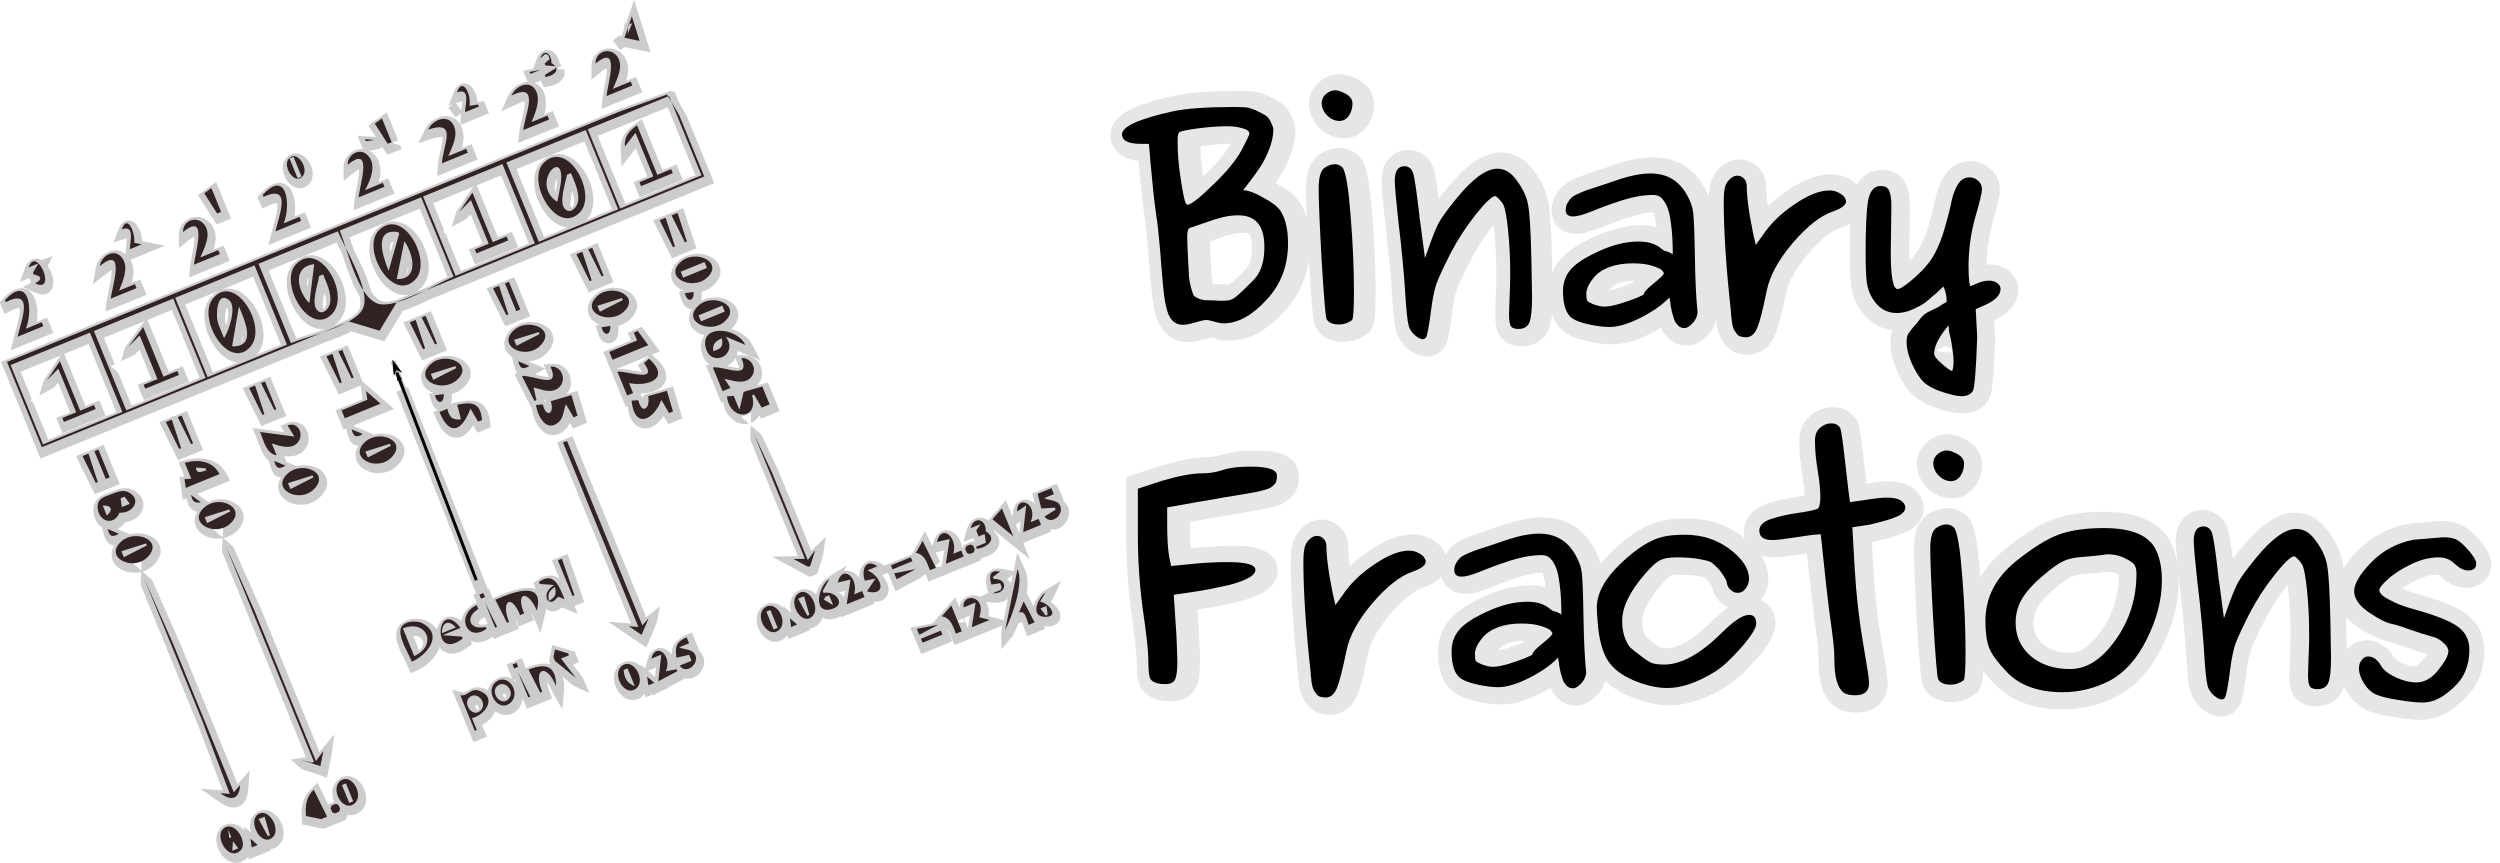 <?xml version="1.0" encoding="UTF-8" standalone="no"?>
<!-- Created with Inkscape (http://www.inkscape.org/) -->

<svg
   version="1.1"
   id="svg2"
   width="584.635"
   height="201.79"
   viewBox="0 0 584.635 201.79"
   sodipodi:docname="logo.svg"
   inkscape:export-filename="/home/a/f/binary/logo.png"
   inkscape:export-xdpi="96"
   inkscape:export-ydpi="96"
   inkscape:version="1.1 (1:1.1+202105261517+ce6663b3b7)"
   xmlns:inkscape="http://www.inkscape.org/namespaces/inkscape"
   xmlns:sodipodi="http://sodipodi.sourceforge.net/DTD/sodipodi-0.dtd"
   xmlns="http://www.w3.org/2000/svg"
   xmlns:svg="http://www.w3.org/2000/svg">
  <defs
     id="defs6">
    <marker
       style="overflow:visible"
       id="Arrow1Lstart"
       refX="0"
       refY="0"
       orient="auto"
       inkscape:stockid="Arrow1Lstart"
       inkscape:isstock="true">
      <path
         transform="matrix(0.8,0,0,0.8,10,0)"
         style="fill:context-stroke;fill-rule:evenodd;stroke:context-stroke;stroke-width:1pt"
         d="M 0,0 5,-5 -12.5,0 5,5 Z"
         id="path64547" />
    </marker>
    <marker
       style="overflow:visible"
       id="Arrow1Lstart-9"
       refX="0"
       refY="0"
       orient="auto"
       inkscape:stockid="Arrow1Lstart"
       inkscape:isstock="true">
      <path
         transform="matrix(0.8,0,0,0.8,10,0)"
         style="fill:context-stroke;fill-rule:evenodd;stroke:context-stroke;stroke-width:1pt"
         d="M 0,0 5,-5 -12.5,0 5,5 Z"
         id="path64547-7" />
    </marker>
    <marker
       style="overflow:visible"
       id="Arrow1Lstart-5"
       refX="0"
       refY="0"
       orient="auto"
       inkscape:stockid="Arrow1Lstart"
       inkscape:isstock="true">
      <path
         transform="matrix(0.8,0,0,0.8,10,0)"
         style="fill:context-stroke;fill-rule:evenodd;stroke:context-stroke;stroke-width:1pt"
         d="M 0,0 5,-5 -12.5,0 5,5 Z"
         id="path64547-3" />
    </marker>
  </defs>
  <sodipodi:namedview
     id="namedview4"
     pagecolor="#ffffff"
     bordercolor="#666666"
     borderopacity="1.0"
     inkscape:pageshadow="2"
     inkscape:pageopacity="0.0"
     inkscape:pagecheckerboard="0"
     showgrid="false"
     fit-margin-top="0"
     fit-margin-left="0"
     fit-margin-right="0"
     fit-margin-bottom="0"
     scale-x="1"
     inkscape:zoom="2.2400065"
     inkscape:cx="272.54385"
     inkscape:cy="165.40131"
     inkscape:window-width="1848"
     inkscape:window-height="1027"
     inkscape:window-x="72"
     inkscape:window-y="27"
     inkscape:window-maximized="1"
     inkscape:current-layer="layer1" />
  <g
     inkscape:groupmode="layer"
     id="layer1"
     inkscape:label="ImageBg"
     transform="translate(-231.322,5.301)"
     style="display:inline">
    <path
       style="fill:#b3b3b3;stroke:#cccccc;stroke-width:2.922;stroke-linecap:butt;stroke-linejoin:miter;stroke-miterlimit:4;stroke-dasharray:none;stroke-opacity:1"
       d="m 325.374,85.782 18.955,47.965"
       id="path1334" />
    <path
       id="path192-0"
       style="fill:#cccccc;stroke:none;stroke-width:0.501"
       d="m 378.189,-1.171 c -0.183,0.419 -0.248,0.949 -0.503,1.3 -0.543,0.066 -0.297,0.704 -0.399,1.09 -0.074,0.737 -0.45,1.413 -0.649,2.125 -0.222,-0.635 -0.595,-0.287 -0.963,0.024 -0.294,0.276 -0.859,0.511 -0.985,0.812 0.553,0.753 1.106,1.505 1.658,2.258 0.361,-0.217 0.687,-0.599 1.07,-0.719 2.014,0.409 4.027,0.816 6.041,1.223 -1.285,-4.081 -2.568,-8.162 -3.852,-12.243 -0.473,1.377 -0.946,2.753 -1.419,4.13 z m -4.425,7.19 c -2.069,-0.021 -3.998,1.694 -4.116,3.779 -0.037,1.159 0.006,2.32 -3.4e-4,3.48 1.195,-0.887 2.297,-1.909 3.565,-2.693 0.061,1.974 -0.473,3.882 -0.802,5.796 -0.251,1.244 -0.267,2.518 -0.387,3.778 3.173,-1.295 6.345,-2.592 9.518,-3.887 -0.488,-1.196 -0.977,-2.392 -1.465,-3.588 -0.781,0.319 -1.562,0.637 -2.342,0.957 0.649,-1.85 0.793,-4.077 -0.411,-5.741 -0.785,-1.166 -2.147,-1.913 -3.559,-1.881 z m -14.47,0.386 c -1.363,0.02 -2.257,1.289 -2.609,2.483 -0.235,0.632 -0.469,1.264 -0.704,1.896 -0.778,0.15 -1.556,0.299 -2.334,0.449 0.356,0.874 0.714,1.748 1.069,2.623 -2.203,0.141 -4.104,1.816 -4.832,3.854 -0.452,1.016 -0.905,2.033 -1.357,3.049 1.625,-0.715 3.19,-1.577 4.858,-2.186 0.264,-0.073 0.767,-0.285 0.662,0.192 -0.054,2.456 -1.118,4.754 -1.341,7.19 -0.087,0.736 -0.173,1.471 -0.26,2.207 3.206,-1.311 6.412,-2.62 9.617,-3.931 -0.491,-1.195 -0.981,-2.391 -1.471,-3.587 -0.672,0.275 -1.344,0.55 -2.017,0.824 0.617,-2.001 0.7,-4.382 -0.632,-6.122 -0.386,-0.547 -1.022,-0.987 -1.572,-1.237 0.484,-0.198 0.968,-0.396 1.453,-0.594 0.219,0.536 0.439,1.071 0.658,1.607 1.529,-0.252 3.25,-0.527 4.282,-1.81 0.532,-0.642 0.73,-1.554 0.462,-2.349 -0.535,-0.054 -1.07,-0.109 -1.605,-0.163 0.314,-0.29 0.792,-0.568 1.009,-0.866 -0.2,-0.265 -0.568,-0.408 -0.533,-0.784 -0.242,-1.365 -1.29,-2.786 -2.803,-2.744 z m -4.453,7.442 c -0.11,-0.05 0.132,-0.157 0,0 z m -15.058,0.333 c -1.322,0.047 -2.125,1.325 -2.499,2.458 -0.356,0.914 -0.711,1.828 -1.067,2.743 0.215,-0.031 1.259,-0.485 0.86,-0.204 -0.218,0.29 -1.058,0.485 -0.795,0.849 0.524,0.715 1.047,1.43 1.571,2.145 0.419,-0.291 0.896,-0.688 1.28,-0.915 -0.05,0.857 -0.098,1.736 -0.15,2.578 -0.826,-1.518 -2.693,-2.296 -4.359,-1.881 -1.935,0.411 -3.515,1.909 -4.244,3.721 -0.413,0.836 -0.827,1.673 -1.24,2.509 1.633,-0.47 3.219,-1.123 4.89,-1.447 0.268,0.003 0.875,-0.223 0.79,0.254 -0.069,1.904 -0.788,3.71 -1.012,5.596 -0.135,1.094 -0.165,2.199 -0.255,3.298 3.165,-1.293 6.33,-2.588 9.495,-3.88 -0.488,-1.196 -0.977,-2.392 -1.465,-3.588 -0.779,0.318 -1.558,0.636 -2.337,0.954 0.61,-1.758 0.729,-3.802 -0.225,-5.463 2.214,-0.905 4.429,-1.81 6.644,-2.714 -0.386,-0.945 -0.771,-1.89 -1.156,-2.835 -0.486,0.061 -1.003,0.161 -1.471,0.199 -0.209,-1.493 -0.701,-3.146 -2.007,-4.039 -0.368,-0.231 -0.811,-0.368 -1.248,-0.337 z m 47.516,2.063 c -3.855,1.397 -7.731,2.737 -11.572,4.17 -48.058,19.641 -96.117,39.28 -144.176,58.919 3.078,7.535 6.158,15.069 9.236,22.604 22.31,-9.109 44.61,-18.242 66.925,-27.338 1.986,-0.678 3.952,-1.431 5.821,-2.389 2.558,0.769 5.115,1.541 7.674,2.309 1.435,-2.371 2.868,-4.743 4.301,-7.114 2.413,-0.741 4.658,-1.909 6.956,-2.929 21.964,-8.977 43.928,-17.952 65.891,-26.931 -2.175,-5.296 -4.314,-10.609 -6.512,-15.893 -0.783,-1.394 -1.734,-2.704 -2.253,-4.228 -0.186,-0.455 -0.371,-0.909 -0.557,-1.364 -0.5,0.458 -0.506,-0.527 -1.022,-0.072 -0.238,0.085 -0.475,0.171 -0.713,0.256 z m -47.903,2.411 c -0.014,0.629 -0.112,1.251 -0.185,1.875 -0.417,-0.569 -0.834,-1.138 -1.25,-1.707 0.477,-0.15 0.95,-0.311 1.429,-0.455 0.002,0.095 0.005,0.191 0.008,0.286 z m 48.156,1.38 c 2.134,5.222 4.268,10.443 6.402,15.665 -5.452,2.228 -10.903,4.456 -16.355,6.684 -2.165,-5.297 -4.33,-10.595 -6.495,-15.892 5.441,-2.223 10.882,-4.447 16.323,-6.67 0.042,0.071 0.083,0.142 0.125,0.213 z m -67.293,1.984 c -0.917,0.673 -1.834,1.346 -2.751,2.019 0.58,0.909 1.16,1.818 1.74,2.727 -1.438,-0.109 -2.876,-0.219 -4.314,-0.328 0.426,1.041 0.85,2.083 1.277,3.124 -2.493,-0.201 -4.76,2.158 -4.551,4.633 0.012,0.921 0.025,1.842 0.037,2.763 1.206,-0.898 2.316,-1.932 3.6,-2.72 0.052,2.762 -1.022,5.395 -1.137,8.144 -0.041,0.492 -0.082,0.985 -0.123,1.477 3.177,-1.298 6.353,-2.597 9.53,-3.894 -0.488,-1.196 -0.977,-2.392 -1.465,-3.588 -0.74,0.302 -1.48,0.604 -2.22,0.907 0.651,-1.995 0.683,-4.409 -0.729,-6.097 -0.422,-0.525 -0.951,-0.969 -1.559,-1.261 0.963,-0.169 1.978,-0.155 2.844,-0.661 0.465,-0.373 0.574,0.431 0.847,0.694 0.282,0.246 0.389,1.044 0.805,0.868 1.056,-0.431 2.112,-0.863 3.169,-1.294 -0.167,-0.411 -0.252,-0.908 -0.786,-0.938 -0.459,-0.167 -0.919,-0.334 -1.378,-0.501 0.445,-0.196 0.891,-0.393 1.336,-0.589 -0.895,-2.191 -1.792,-4.382 -2.686,-6.573 -0.495,0.363 -0.99,0.726 -1.485,1.089 z m 59.66,1.598 c -1.657,1.126 -3.179,2.753 -3.408,4.829 -0.129,1.501 0.091,3.009 0.115,4.513 -0.039,0.641 0.068,0.825 0.432,0.2 0.984,-1.257 1.968,-2.515 2.951,-3.772 0.897,2.194 1.794,4.388 2.69,6.582 -1.082,0.442 -2.165,0.884 -3.247,1.326 0.488,1.196 0.977,2.392 1.465,3.588 3.361,-1.372 6.721,-2.747 10.082,-4.119 -0.488,-1.197 -0.977,-2.393 -1.465,-3.59 -1.082,0.443 -2.165,0.885 -3.247,1.328 -1.629,-3.985 -3.257,-7.97 -4.887,-11.954 -0.494,0.356 -0.987,0.713 -1.481,1.069 z m -5.444,20.042 c -2.005,0.82 -4.01,1.639 -6.015,2.459 1.733,-1.835 1.901,-4.595 1.367,-6.944 -0.664,-2.848 -2.172,-5.627 -4.596,-7.341 -1.639,-1.188 -3.951,-1.49 -5.741,-0.458 -1.701,0.886 -2.932,2.597 -3.166,4.508 -0.394,2.96 0.666,5.96 2.327,8.379 1.26,1.798 3.096,3.434 5.363,3.672 -1.81,0.74 -3.621,1.48 -5.431,2.22 -2.165,-5.297 -4.33,-10.595 -6.495,-15.892 5.297,-2.165 10.594,-4.33 15.891,-6.495 2.165,5.297 4.33,10.595 6.495,15.892 z M 300.555,30.571 c -1.833,-0.069 -3.281,1.785 -3.108,3.544 0.125,1.882 1.287,3.81 3.107,4.471 1.415,0.523 3.012,-0.358 3.588,-1.692 0.811,-1.885 -0.048,-4.137 -1.511,-5.451 -0.578,-0.495 -1.304,-0.856 -2.076,-0.872 z m 54.44,21.047 c -5.297,2.165 -10.595,4.33 -15.892,6.495 -1.184,-2.898 -2.369,-5.797 -3.553,-8.695 -0.245,-0.263 -1.024,-0.58 -0.305,-0.747 -0.879,-2.15 -1.758,-4.299 -2.637,-6.449 3.116,-1.274 6.233,-2.548 9.349,-3.821 -1.306,1.957 -2.666,3.889 -3.94,5.862 -0.349,1.163 -0.697,2.327 -1.046,3.49 1.118,-0.627 2.306,-1.162 3.381,-1.847 0.349,-0.355 0.699,-0.709 1.048,-1.064 0.934,2.286 1.868,4.571 2.803,6.857 -1.083,0.443 -2.167,0.885 -3.25,1.328 0.491,1.195 0.982,2.39 1.472,3.586 3.359,-1.374 6.718,-2.746 10.078,-4.118 -0.488,-1.196 -0.977,-2.392 -1.465,-3.588 -1.083,0.442 -2.165,0.884 -3.247,1.326 -1.659,-4.06 -3.318,-8.12 -4.978,-12.18 1.896,-0.775 3.792,-1.55 5.688,-2.325 2.165,5.297 4.33,10.594 6.495,15.891 z m 6.59,-15.065 c 0.035,1.006 -0.144,2.113 -0.341,3.026 -0.383,-1.001 -0.218,-2.163 0.338,-3.066 z m -81.213,1.765 c -0.917,0.673 -1.834,1.346 -2.751,2.019 1.46,2.29 2.922,4.578 4.381,6.868 1.123,-0.458 2.245,-0.917 3.368,-1.375 -1.17,-2.868 -2.344,-5.734 -3.514,-8.601 -0.495,0.363 -0.99,0.726 -1.485,1.089 z m 16.15,-0.866 c -1.936,0.105 -3.382,1.599 -4.623,2.932 -0.535,0.287 -0.181,0.741 -0.019,1.16 0.257,0.629 0.515,1.258 0.773,1.887 1.145,-0.427 2.233,-1.174 3.485,-1.203 0.248,1.324 -0.222,2.653 -0.517,3.933 -0.556,1.934 -1.031,3.889 -1.52,5.841 3.329,-1.359 6.657,-2.719 9.985,-4.078 -0.488,-1.196 -0.977,-2.392 -1.465,-3.588 -0.803,0.328 -1.606,0.655 -2.408,0.984 0.259,-2.114 0.234,-4.423 -0.884,-6.305 -0.593,-0.955 -1.664,-1.622 -2.807,-1.562 z m 68.709,2.257 c 0.285,1.033 0.605,2.235 0.08,3.24 -0.124,0.246 -0.482,0.621 -0.515,0.116 -0.215,-1.216 0.094,-2.45 0.343,-3.638 0.031,0.094 0.062,0.188 0.093,0.282 z m 24.443,4.233 c -1.868,0.761 -3.736,1.525 -5.604,2.292 1.464,2.962 2.93,5.923 4.395,8.885 1.909,-0.782 3.814,-1.557 5.723,-2.339 -1.029,-3.14 -2.058,-6.28 -3.086,-9.421 -0.476,0.195 -0.952,0.389 -1.429,0.584 z M 335.999,59.436 c -2.425,1.132 -4.732,2.519 -7.247,3.451 -0.159,0.046 0.542,-0.369 0.698,-0.554 1.802,-1.458 2.352,-3.938 2.079,-6.151 -0.377,-3.062 -1.808,-6.058 -4.154,-8.095 -1.55,-1.359 -3.823,-2.047 -5.795,-1.238 -1.938,0.755 -3.468,2.527 -3.769,4.607 -0.464,2.912 0.55,5.89 2.143,8.305 1.311,1.956 3.292,3.762 5.748,3.927 0.452,0.026 0.907,-0.007 1.349,-0.108 -1.261,0.468 -2.466,1.11 -3.768,1.453 -1.231,0.277 -2.711,0.445 -3.714,-0.497 -0.58,-0.532 -1.182,-1.128 -1.5,-1.85 -0.892,-3.493 -2.592,-6.701 -4.138,-9.931 -0.282,-0.853 -0.547,-1.711 -0.847,-2.558 5.466,-2.234 10.932,-4.467 16.399,-6.701 2.172,5.313 4.343,10.626 6.515,15.938 z M 277.295,45.442 c -2.07,-0.021 -3.997,1.695 -4.116,3.779 -0.037,1.16 0.006,2.323 -3.5e-4,3.485 1.195,-0.888 2.294,-1.915 3.565,-2.696 0.081,2.747 -0.969,5.375 -1.073,8.11 -0.038,0.488 -0.076,0.976 -0.114,1.464 3.172,-1.296 6.344,-2.594 9.516,-3.889 -0.488,-1.196 -0.977,-2.392 -1.465,-3.588 -0.781,0.319 -1.562,0.637 -2.342,0.957 0.659,-1.871 0.792,-4.132 -0.453,-5.799 -0.788,-1.134 -2.13,-1.853 -3.518,-1.823 z m -15.851,0.818 c -1.318,-0.036 -2.156,1.226 -2.518,2.349 -0.356,0.931 -0.713,1.863 -1.069,2.794 1.036,-0.33 2.07,-0.666 3.107,-0.992 0.036,1.239 -0.259,2.461 -0.253,3.701 -1.406,-1.201 -3.588,-1.062 -4.997,0.061 -1.239,0.896 -1.962,2.359 -2.108,3.863 -0.185,1.045 -0.371,2.091 -0.556,3.136 1.412,-1.059 2.734,-2.247 4.212,-3.213 0.314,-0.118 0.075,0.704 0.116,0.964 -0.264,2.582 -1.094,5.07 -1.288,7.663 0.063,0.278 -0.384,1.225 0.145,0.892 3.12,-1.275 6.24,-2.55 9.36,-3.825 -0.491,-1.195 -0.981,-2.391 -1.471,-3.587 -0.674,0.275 -1.348,0.551 -2.022,0.827 0.532,-1.762 0.693,-3.795 -0.272,-5.442 2.683,-1.098 5.368,-2.194 8.051,-3.291 -1.755,-0.356 -3.51,-0.713 -5.266,-1.069 -0.189,-1.567 -0.637,-3.259 -1.857,-4.346 -0.377,-0.283 -0.836,-0.494 -1.315,-0.484 z m 61.17,7.528 c -0.092,-0.797 -0.29,-1.773 0.272,-2.439 0.377,-0.307 0.61,-0.178 0.342,0.286 -0.205,0.718 -0.409,1.436 -0.614,2.153 z m -12.305,-1.808 c 0.551,1.091 1.139,2.167 1.442,3.36 0.997,2.963 2.033,5.953 3.664,8.635 0.244,1.278 0.432,2.847 -0.61,3.84 -1.199,1.244 -2.798,1.971 -4.392,2.566 -0.193,0.048 -1.201,0.557 -0.757,0.251 1.801,-1.285 2.647,-3.552 2.563,-5.713 -0.105,-3.134 -1.457,-6.218 -3.658,-8.447 -1.489,-1.513 -3.731,-2.525 -5.856,-1.896 -2.238,0.656 -3.999,2.701 -4.262,5.029 -0.371,2.908 0.653,5.853 2.257,8.249 1.295,1.905 3.234,3.666 5.637,3.828 0.222,0.079 1.237,-0.128 0.804,0.035 -2.132,0.833 -4.355,1.407 -6.512,2.172 -2.171,-5.312 -4.342,-10.625 -6.513,-15.937 5.312,-2.171 10.625,-4.342 15.937,-6.513 0.086,0.18 0.171,0.36 0.257,0.54 z m 59.422,0.111 c -1.715,0.7 -3.425,1.402 -5.141,2.101 1.465,2.961 2.93,5.923 4.394,8.885 1.941,-0.79 3.878,-1.584 5.818,-2.375 -1.248,-3.051 -2.495,-6.103 -3.741,-9.154 -0.443,0.181 -0.887,0.362 -1.33,0.543 z m 24.693,1.952 c -2.462,-0.055 -4.968,1.4 -5.918,3.708 -0.63,1.501 0.036,3.296 1.345,4.199 0.418,0.321 0.892,0.561 1.381,0.753 -0.305,0.14 -1.098,-0.034 -1.098,0.302 0.423,1.311 0.602,2.923 1.894,3.709 0.341,0.201 0.74,0.315 1.13,0.314 -0.905,1.235 -0.988,3.046 -0.008,4.264 0.71,0.944 1.803,1.534 2.93,1.829 -1.269,1.609 -0.967,3.949 0.014,5.619 0.317,0.519 0.745,0.969 1.252,1.305 -0.313,0.105 -1.216,-0.156 -0.802,0.4 1.144,2.8 2.288,5.6 3.433,8.399 0.536,-0.423 0.475,0.182 0.582,0.581 0.479,2.164 2.221,4.172 4.509,4.408 0.439,0.045 0.887,0.023 1.316,-0.079 -0.594,-0.513 -1.187,-1.025 -1.781,-1.538 0.79,-0.346 1.58,-0.692 2.37,-1.039 -0.025,0.805 -0.057,1.623 -0.077,2.421 0.838,-0.318 1.547,-0.962 1.948,-1.764 0.245,0.321 0.357,1.035 0.854,0.613 1.314,-0.536 2.627,-1.074 3.94,-1.612 -0.912,-2.231 -1.823,-4.463 -2.735,-6.694 -0.847,0.232 -1.824,0.538 -2.589,0.724 1.394,-1.322 1.623,-3.631 0.516,-5.2 -0.865,-1.359 -2.526,-2.051 -4.106,-1.883 -0.324,-0.059 -0.971,0.132 -1.11,-0.07 0.099,-0.317 0.164,-0.645 0.181,-0.977 1.768,0.742 3.536,1.485 5.303,2.227 -0.733,-1.392 -1.35,-2.85 -2.158,-4.2 -1.071,-1.591 -2.825,-2.624 -4.66,-3.091 1.226,-1.044 2.106,-2.785 1.508,-4.388 -0.675,-1.9 -2.762,-2.863 -4.66,-3.015 -1.312,-0.103 -2.661,0.15 -3.814,0.793 0.182,-0.696 0.09,-1.42 0.09,-2.13 1.87,-0.472 3.585,-1.847 4.236,-3.691 0.539,-1.53 -0.233,-3.257 -1.559,-4.109 -1.066,-0.734 -2.37,-1.075 -3.656,-1.089 z m -153.392,1.445 c -1.091,-0.674 -2.604,-0.269 -3.281,0.801 -0.72,1.089 -1.004,2.394 -1.519,3.582 -0.164,0.414 -0.485,0.989 0.184,0.551 0.577,-0.236 1.154,-0.471 1.731,-0.707 0.063,0.375 0.565,0.916 0.326,1.179 -0.599,0.301 -1.197,0.602 -1.796,0.902 1.292,0.544 2.512,1.278 3.861,1.674 1.166,0.333 2.571,-0.196 3.014,-1.374 0.6,-1.588 0.004,-3.35 -0.781,-4.766 -0.375,-0.346 -0.196,-0.705 0.041,-1.081 0.271,-0.542 0.542,-1.084 0.813,-1.627 -0.865,0.288 -1.729,0.576 -2.593,0.864 z m 85.763,1.707 c 0.012,0.537 -0.031,1.124 -0.373,1.563 0.12,-0.592 0.24,-1.184 0.361,-1.775 0.005,0.071 0.008,0.141 0.013,0.212 z m -29.773,18.115 c -1.9,0.777 -3.799,1.553 -5.699,2.33 1.719,-1.822 1.916,-4.564 1.373,-6.901 -0.69,-2.898 -2.261,-5.698 -4.719,-7.448 -1.373,-0.97 -3.195,-1.436 -4.819,-0.86 2.456,-1.004 4.913,-2.009 7.369,-3.013 2.165,5.297 4.33,10.595 6.495,15.892 z m 53.231,-15.258 c -1.713,0.699 -3.426,1.399 -5.139,2.099 1.463,2.963 2.929,5.924 4.393,8.886 1.944,-0.79 3.874,-1.584 5.817,-2.376 -1.245,-3.051 -2.495,-6.101 -3.74,-9.153 -0.443,0.181 -0.887,0.362 -1.33,0.543 z m -47.016,1.865 c -0.166,-0.786 -0.207,-1.7 0.298,-2.376 -0.099,0.792 -0.198,1.584 -0.298,2.376 z m 71.709,0.087 c -2.455,-0.06 -4.927,1.39 -5.918,3.661 -0.634,1.416 -0.135,3.155 1.059,4.111 0.454,0.387 0.979,0.691 1.535,0.905 -0.291,0.152 -1.199,-0.093 -0.926,0.422 0.396,1.271 0.607,2.823 1.856,3.572 1.036,0.68 2.53,0.18 3.024,-0.937 0.464,-0.869 0.372,-1.878 0.349,-2.826 1.905,-0.51 3.67,-1.927 4.278,-3.844 0.473,-1.55 -0.368,-3.229 -1.707,-4.049 -1.048,-0.685 -2.307,-1.003 -3.551,-1.016 z m -138.714,0.087 c -1.936,0.106 -3.384,1.599 -4.624,2.932 -0.535,0.287 -0.181,0.741 -0.019,1.16 0.266,0.65 0.532,1.3 0.798,1.95 1.145,-0.491 2.215,-1.284 3.48,-1.413 0.241,1.384 -0.236,2.77 -0.543,4.109 -0.549,1.927 -1.031,3.871 -1.515,5.814 3.329,-1.36 6.657,-2.72 9.987,-4.08 -0.488,-1.196 -0.977,-2.392 -1.465,-3.588 -0.803,0.328 -1.606,0.656 -2.41,0.984 0.261,-2.114 0.234,-4.422 -0.883,-6.305 -0.597,-0.955 -1.66,-1.621 -2.807,-1.562 z m 46.191,0.654 c -1.929,1.03 -3.211,3.108 -3.292,5.291 -0.159,3.013 1.026,5.994 2.851,8.352 1.202,1.517 2.853,2.85 4.83,3.095 -1.894,0.774 -3.787,1.547 -5.681,2.321 -2.165,-5.297 -4.33,-10.595 -6.495,-15.892 2.656,-1.085 5.311,-2.171 7.967,-3.256 -0.06,0.029 -0.12,0.059 -0.18,0.088 z m 24.827,0.625 c 0.284,1.036 0.616,2.238 0.098,3.25 -0.174,0.414 -0.511,0.498 -0.514,-0.031 -0.152,-1.141 0.126,-2.284 0.357,-3.396 0.02,0.059 0.039,0.118 0.059,0.177 z m -22.798,3.405 c 0.43,0.719 0.236,1.637 0.143,2.43 -0.094,0.539 -0.216,1.072 -0.371,1.597 -0.404,-1.195 -0.312,-2.517 -0.047,-3.733 0.073,-0.128 0.061,-0.567 0.276,-0.293 z m -6.446,16.306 c -5.297,2.165 -10.594,4.33 -15.891,6.495 -1.087,-2.66 -2.174,-5.321 -3.261,-7.981 -0.223,0.102 -0.654,-0.52 -0.957,-0.697 -0.252,-0.274 -1.017,-0.617 -0.277,-0.759 0.617,-0.102 0.525,-0.478 0.261,-0.92 -0.754,-1.845 -1.508,-3.689 -2.261,-5.534 3.161,-1.292 6.322,-2.584 9.483,-3.876 -1.493,2.02 -3.044,4.011 -4.499,6.05 -0.34,1.113 -0.679,2.227 -1.019,3.34 1.083,-0.537 2.205,-1.019 3.264,-1.589 0.366,-0.372 0.733,-0.743 1.099,-1.115 0.934,2.286 1.868,4.571 2.803,6.857 -1.083,0.442 -2.165,0.884 -3.247,1.328 0.489,1.196 0.977,2.391 1.465,3.587 3.515,-1.435 7.03,-2.873 10.545,-4.308 -0.488,-1.196 -0.977,-2.392 -1.465,-3.588 -1.082,0.442 -2.164,0.884 -3.246,1.326 -1.659,-4.061 -3.319,-8.121 -4.978,-12.181 1.896,-0.775 3.791,-1.549 5.687,-2.324 2.165,5.297 4.33,10.594 6.495,15.891 z m 52.768,-15.068 c -1.713,0.699 -3.426,1.4 -5.139,2.099 1.463,2.963 2.929,5.924 4.393,8.886 1.939,-0.79 3.878,-1.581 5.816,-2.376 -1.247,-3.051 -2.493,-6.102 -3.739,-9.153 -0.443,0.181 -0.887,0.362 -1.33,0.543 z m 24.565,1.968 c -2.462,-0.01 -4.948,1.478 -5.866,3.8 -0.617,1.556 0.098,3.383 1.453,4.296 0.275,0.377 0.268,0.942 0.437,1.39 0.245,0.882 0.393,1.826 0.945,2.583 -0.53,-0.032 -0.936,0.008 -0.476,0.552 1.298,2.595 2.607,5.187 3.898,7.784 0.291,2.039 1.15,4.154 2.853,5.407 1.265,0.95 3.104,0.838 4.325,-0.132 0.742,-0.501 1.312,-1.231 1.645,-2.06 0.252,0.431 0.504,0.861 0.756,1.291 1.095,-0.448 2.19,-0.895 3.285,-1.343 -0.736,-2.484 -1.473,-4.968 -2.212,-7.452 -0.875,0.26 -1.75,0.519 -2.626,0.779 1.555,-1.62 1.436,-4.434 -0.181,-5.968 -0.952,-0.989 -2.396,-1.287 -3.716,-1.082 -0.474,0.031 -0.948,0.063 -1.422,0.094 0.381,1 0.876,1.961 1.163,2.993 -1.09,-0.084 -2.138,-0.431 -3.207,-0.644 0.81,-0.466 1.62,-0.933 2.431,-1.399 -1.325,-0.557 -2.651,-1.113 -3.976,-1.67 2.504,-0.048 4.928,-1.74 5.737,-4.123 0.517,-1.538 -0.256,-3.271 -1.608,-4.1 -1.067,-0.706 -2.37,-1.009 -3.64,-0.995 z m 25.052,1.57 c -0.753,0.307 -1.505,0.615 -2.258,0.922 0.253,0.618 0.505,1.237 0.758,1.855 -2.165,0.885 -4.33,1.77 -6.495,2.655 1.756,4.288 3.506,8.575 5.26,12.865 0.522,-0.41 0.466,0.149 0.542,0.543 0.293,1.686 1.024,3.583 2.726,4.277 1.617,0.673 3.408,-0.195 4.541,-1.375 0.394,-0.396 0.747,-0.831 1.061,-1.293 0.368,0.629 0.737,1.258 1.106,1.888 1.095,-0.448 2.19,-0.895 3.285,-1.343 -0.734,-2.479 -1.471,-4.958 -2.206,-7.437 -2.321,0.66 -4.642,1.321 -6.962,1.982 0.325,0.561 -0.411,0.719 -0.445,0.112 -0.341,-0.478 -0.07,-0.536 0.389,-0.5 1.837,-0.113 3.911,-0.64 4.966,-2.284 0.867,-1.392 0.401,-3.186 -0.55,-4.407 -0.647,-0.916 -1.508,-1.645 -2.312,-2.417 0.609,-0.249 1.218,-0.498 1.827,-0.747 -1.397,-1.908 -2.795,-3.814 -4.195,-5.72 -0.346,0.141 -0.692,0.283 -1.038,0.424 z m -92.265,1.669 c 0.023,0.489 0.059,1.067 -0.299,1.451 0.093,-0.54 0.186,-1.08 0.279,-1.62 0.007,0.056 0.013,0.112 0.02,0.168 z m -29.599,17.822 c -5.297,2.165 -10.595,4.33 -15.892,6.495 -1.184,-2.898 -2.369,-5.796 -3.553,-8.694 -0.245,-0.263 -1.024,-0.58 -0.305,-0.747 -0.879,-2.15 -1.758,-4.3 -2.637,-6.45 3.116,-1.273 6.233,-2.547 9.349,-3.82 -1.308,1.957 -2.666,3.889 -3.94,5.862 -0.348,1.163 -0.696,2.326 -1.045,3.489 1.118,-0.627 2.305,-1.161 3.379,-1.845 0.349,-0.355 0.699,-0.709 1.049,-1.064 0.934,2.285 1.868,4.57 2.803,6.856 -1.083,0.442 -2.166,0.885 -3.249,1.328 0.491,1.195 0.981,2.391 1.471,3.587 3.359,-1.374 6.718,-2.747 10.078,-4.119 -0.488,-1.196 -0.977,-2.392 -1.465,-3.588 -1.083,0.442 -2.165,0.884 -3.247,1.326 -1.659,-4.06 -3.319,-8.121 -4.978,-12.181 1.896,-0.775 3.792,-1.549 5.688,-2.324 2.165,5.297 4.33,10.594 6.495,15.891 z m 52.765,-15.068 c -1.711,0.697 -3.424,1.4 -5.136,2.102 1.464,2.962 2.929,5.923 4.394,8.885 1.701,-0.697 3.399,-1.388 5.1,-2.084 0.153,1.068 0.306,2.135 0.46,3.203 -2.107,0.86 -4.213,1.721 -6.319,2.581 0.614,1.505 1.23,3.011 1.844,4.516 0.489,-0.319 0.794,-0.268 0.81,0.362 0.293,1.22 0.626,2.691 1.905,3.242 0.178,0.181 0.926,0.021 0.743,0.296 -0.908,1.341 -0.816,3.269 0.311,4.456 1.906,2.087 5.331,2.351 7.698,0.918 1.493,-0.937 2.835,-2.519 2.818,-4.367 -0.024,-1.842 -1.628,-3.245 -3.307,-3.691 -1.229,-0.366 -2.563,-0.378 -3.8,-0.043 -1.651,-0.693 -3.301,-1.387 -4.953,-2.08 3.203,-1.309 6.405,-2.618 9.608,-3.927 -2.464,-2.158 -4.929,-4.315 -7.393,-6.474 -1.151,-2.812 -2.299,-5.626 -3.45,-8.439 -0.443,0.182 -0.887,0.363 -1.33,0.545 z m 71.36,2.311 c -0.733,0.629 -1.465,1.258 -2.198,1.888 0.353,0.5 0.712,0.995 1.061,1.497 -2.035,-0.182 -4.033,-0.921 -6.095,-0.653 2.576,-1.051 5.15,-2.105 7.726,-3.158 -0.165,0.142 -0.329,0.283 -0.494,0.425 z m -46.666,-0.359 c -2.45,-0.057 -4.915,1.385 -5.912,3.648 -0.676,1.487 -0.085,3.323 1.22,4.259 0.413,0.326 0.879,0.582 1.369,0.772 -0.289,0.152 -1.195,-0.095 -0.92,0.421 0.394,1.299 0.617,2.902 1.934,3.617 -0.262,0.226 -1.134,0.204 -0.938,0.617 0.845,1.944 1.636,4.139 3.511,5.333 1.232,0.787 2.902,0.571 3.986,-0.375 0.707,-0.57 1.254,-1.312 1.714,-2.09 0.345,0.59 0.69,1.179 1.036,1.768 1.031,-0.422 2.062,-0.842 3.093,-1.264 -0.199,-1.834 -0.361,-3.916 -1.819,-5.239 -1.405,-1.254 -3.43,-1.111 -5.153,-0.799 -0.714,0.136 -1.429,0.272 -2.143,0.408 0.067,0.581 -0.361,0.324 -0.068,-0.146 0.156,-0.663 0.07,-1.347 0.074,-2.021 1.902,-0.513 3.668,-1.926 4.272,-3.842 0.496,-1.6 -0.423,-3.33 -1.829,-4.127 -1.019,-0.636 -2.232,-0.927 -3.427,-0.941 z m 67.85,1.82 c 0.045,0.285 0.546,0.975 0.173,1.004 -0.9,-0.077 -1.777,-0.31 -2.661,-0.486 0.825,-0.386 1.535,-1.033 1.963,-1.84 0.175,0.441 0.35,0.881 0.525,1.322 z M 293.205,83.364 c -1.714,0.701 -3.425,1.401 -5.139,2.101 1.463,2.962 2.929,5.923 4.393,8.885 1.939,-0.79 3.878,-1.581 5.816,-2.376 -1.247,-3.051 -2.493,-6.102 -3.739,-9.153 -0.443,0.181 -0.887,0.362 -1.33,0.543 z m 111.239,2.797 c 0.041,0.387 -0.288,-0.158 0,0 z m -45.926,1.959 c 0.61,0.141 0.561,0.015 0.321,0.364 -0.052,0.549 -0.412,-0.182 -0.321,-0.364 z m -84.792,3.205 c -1.713,0.699 -3.426,1.4 -5.139,2.099 1.464,2.963 2.929,5.925 4.394,8.888 1.938,-0.793 3.877,-1.585 5.814,-2.379 -1.246,-3.05 -2.493,-6.101 -3.739,-9.152 -0.443,0.181 -0.887,0.362 -1.33,0.543 z m 25.999,2.029 c -0.999,0.078 -1.89,0.594 -2.829,0.9 0.309,0.501 0.618,1.001 0.928,1.502 -2.474,-0.326 -4.947,-0.653 -7.421,-0.98 0.708,1.712 1.296,3.47 1.998,5.184 0.426,0.962 1.005,1.887 1.842,2.544 0.357,1.265 0.532,2.849 1.806,3.553 0.303,0.195 0.697,0.252 1.027,0.293 -0.923,1.292 -0.944,3.172 0.094,4.405 1.685,2.045 4.806,2.477 7.163,1.441 1.613,-0.744 3.026,-2.174 3.427,-3.941 0.373,-1.629 -0.651,-3.286 -2.096,-4.005 -1.5,-0.798 -3.31,-0.948 -4.943,-0.511 -0.792,-0.333 -1.583,-0.665 -2.375,-0.998 -0.193,-0.472 -0.386,-0.945 -0.58,-1.417 1.729,0.328 3.743,-0.067 4.841,-1.548 1.396,-1.67 1.156,-4.469 -0.639,-5.76 -0.636,-0.48 -1.449,-0.714 -2.244,-0.661 z m 107.038,4.151 c 3.712,9.085 7.425,18.169 11.137,27.254 -2.014,0.022 -4.029,0.067 -6.043,0.098 2.942,1.606 5.889,3.2 8.854,4.763 0.57,-0.232 1.14,-0.465 1.711,-0.697 0.461,-1.531 1.013,-3.042 1.416,-4.586 0.195,-1.362 0.39,-2.724 0.586,-4.087 -1.08,1.067 -2.23,2.072 -3.266,3.179 -0.248,0.238 -0.347,-0.697 -0.535,-0.931 -2.371,-5.771 -4.701,-11.56 -7.097,-17.32 -1.377,-2.942 -2.755,-5.884 -4.132,-8.825 -0.841,-0.726 -1.681,-1.451 -2.522,-2.177 -0.037,1.11 -0.073,2.219 -0.109,3.329 z m -42.93,-0.246 c -0.753,0.307 -1.505,0.615 -2.258,0.922 5.762,14.104 11.527,28.207 17.29,42.311 -1.77,-0.134 -3.54,-0.269 -5.31,-0.403 2.975,2.013 5.95,4.028 8.926,6.04 0.776,-1.896 1.619,-3.77 2.355,-5.678 0.3,-1.343 0.6,-2.686 0.901,-4.029 -1.092,0.873 -2.185,1.746 -3.277,2.619 -5.765,-14.108 -11.531,-28.216 -17.295,-42.325 -0.443,0.181 -0.887,0.362 -1.33,0.543 z m -109.588,2.025 c -1.714,0.7 -3.427,1.4 -5.141,2.099 1.466,2.962 2.931,5.925 4.397,8.888 1.938,-0.793 3.876,-1.585 5.814,-2.376 -1.246,-3.052 -2.494,-6.102 -3.74,-9.154 -0.443,0.181 -0.887,0.362 -1.33,0.543 z m 23.111,2.595 c -1.475,0.045 -2.887,0.508 -4.307,0.862 0.461,1.13 0.922,2.26 1.384,3.389 -0.331,0.128 -1.17,-0.156 -1.109,0.289 0.248,1.73 0.497,3.459 0.748,5.188 0.351,-0.05 0.989,-0.678 0.986,-0.018 0.221,1.139 0.826,2.38 2.037,2.705 0.492,0.013 0.283,0.263 0.107,0.574 -0.769,1.489 -0.261,3.403 1.033,4.426 1.395,1.183 3.348,1.596 5.131,1.289 -0.031,1.039 -0.146,2.092 -0.126,3.122 6.563,16.058 13.125,32.116 19.688,48.174 -0.665,-0.123 -1.351,0.163 -2.025,0.209 -0.518,0.08 -1.037,0.159 -1.555,0.239 0.865,0.747 1.692,1.561 2.582,2.265 1.952,0.648 3.904,1.296 5.856,1.944 0.498,-2.534 1.102,-5.05 1.387,-7.62 0.115,-0.825 0.229,-1.65 0.343,-2.476 -1.154,1.38 -2.356,2.722 -3.479,4.126 -4.539,-11.088 -9.051,-22.187 -13.607,-33.267 -2.191,-4.929 -4.381,-9.857 -6.572,-14.786 -0.757,-0.657 -1.515,-1.314 -2.272,-1.97 1.942,-0.411 3.742,-1.767 4.501,-3.625 0.626,-1.559 -0.086,-3.399 -1.444,-4.319 -1.887,-1.371 -4.541,-1.498 -6.612,-0.469 -0.851,-0.638 -1.702,-1.275 -2.553,-1.913 2.552,-1.043 5.105,-2.085 7.657,-3.13 -0.737,-1.412 -1.452,-2.933 -2.816,-3.856 -1.421,-1.042 -3.225,-1.425 -4.962,-1.351 z m 199.79,6.446 c -1.467,0.599 -2.933,1.198 -4.4,1.798 0.2,0.796 0.399,1.591 0.599,2.387 -1.068,-1.102 -3.018,-1.355 -4.163,-0.23 -0.95,0.881 -1.053,2.259 -0.979,3.474 -0.553,-1.352 -1.106,-2.705 -1.659,-4.057 -1.374,1.569 -2.748,3.138 -4.122,4.707 -1.157,-1.018 -3.072,-0.85 -4.059,0.323 -1.029,1.127 -1.114,2.73 -1.58,4.117 -0.311,0.649 -0.021,0.619 0.501,0.327 0.545,-0.223 1.09,-0.446 1.635,-0.668 0.025,0.264 0.644,1.129 0.218,0.938 -0.387,-0.319 -0.778,-0.011 -1.167,0.131 -0.421,0.211 -0.953,0.312 -1.309,0.59 -0.096,0.366 -0.414,0.945 -0.415,0.219 -0.326,-1.699 -1.549,-3.488 -3.393,-3.665 -1.5,-0.16 -2.735,1.097 -3.142,2.446 -0.149,0.405 -0.234,0.829 -0.354,1.242 -0.58,-1.174 -1.16,-2.347 -1.74,-3.521 -1.013,1.817 -2.024,3.636 -3.037,5.454 -2.105,0.862 -4.21,1.721 -6.315,2.582 0.129,0.347 -0.57,-0.321 -0.796,-0.401 -1.133,-0.756 -2.776,-1.031 -3.893,-0.098 -1.05,0.826 -1.343,2.307 -1.273,3.539 -0.731,-1.207 -2.211,-2.111 -3.64,-1.666 0.228,-0.451 0.457,-0.902 0.685,-1.353 -1.618,1.041 -3.298,1.994 -4.877,3.091 -1.136,0.939 -1.871,2.287 -2.289,3.684 -0.99,-1.119 -2.733,-1.653 -4.087,-0.88 -1.534,0.792 -2.277,2.652 -1.947,4.311 -0.042,0.207 0.339,0.976 0.103,0.788 -0.574,-0.503 -1.148,-1.005 -1.722,-1.508 0.201,0.704 -0.046,0.437 -0.431,0.087 -1.214,-1.018 -3.1,-1.061 -4.339,-0.062 -1.52,1.093 -1.807,3.242 -1.175,4.908 0.6,1.75 2.146,3.428 4.111,3.406 1.115,-0.008 2.183,-0.631 2.815,-1.537 0.106,0.374 -0.043,1.193 0.531,0.748 1.615,-0.661 3.231,-1.321 4.847,-1.981 -0.541,-0.353 -0.308,-0.378 0.201,-0.42 1.202,-0.263 2.192,-1.244 2.579,-2.398 1.398,0.679 3.091,0.291 4.373,-0.47 -0.275,0.7 0.471,0.107 0.804,0.037 2.33,-0.952 4.66,-1.904 6.99,-2.858 -0.442,-0.597 0.188,-0.422 0.615,-0.472 1.362,-0.069 2.628,-1.172 2.675,-2.573 0.087,-1.367 -0.632,-2.649 -1.533,-3.626 0.461,-0.188 0.922,-0.376 1.382,-0.564 0.589,1.437 1.175,2.876 1.763,4.314 1.983,-1.072 4.007,-2.082 5.963,-3.194 0.349,-0.287 0.698,-0.574 1.047,-0.86 0.238,0.606 0.478,1.211 0.717,1.816 4.033,-1.648 8.065,-3.297 12.099,-4.944 0.09,-0.481 0.372,-0.708 0.855,-0.724 1.569,-0.432 3.273,-1.466 3.577,-3.194 0.196,-1.113 -0.413,-2.211 -1.266,-2.891 -0.219,-0.696 0.349,0.024 0.614,0.181 2.585,2.114 5.184,4.209 7.788,6.3 -0.506,-1.259 -1.012,-2.519 -1.518,-3.778 2.167,-0.886 4.335,-1.772 6.502,-2.658 -0.241,-0.425 -0.271,-0.639 0.261,-0.48 2.512,0.115 4.622,-2.692 3.765,-5.072 -0.213,-0.627 -0.614,-1.193 -1.158,-1.575 0.303,-0.208 -0.252,-0.774 -0.289,-1.125 -0.407,-0.995 -0.813,-1.99 -1.22,-2.986 -0.443,0.181 -0.887,0.362 -1.33,0.543 z m -216.701,0.545 c -1.667,0.088 -3.163,0.916 -4.711,1.454 -1.387,0.524 -2.509,1.82 -2.541,3.343 -0.117,1.669 0.579,3.438 1.993,4.391 0.409,1.321 0.501,2.941 1.721,3.817 0.359,0.236 0.803,0.364 1.208,0.394 -0.902,1.263 -0.95,3.084 0.026,4.322 1.431,1.82 4.021,2.387 6.204,1.863 -0.029,1.006 -0.142,2.025 -0.12,3.022 4.524,11.09 9.077,22.169 13.582,33.266 1.862,4.933 3.724,9.866 5.586,14.8 -1.729,-0.131 -3.459,-0.263 -5.188,-0.394 1.797,1.228 3.529,2.558 5.371,3.718 1.277,0.751 3.056,1.031 4.272,0.015 1.342,-1.092 1.503,-2.943 1.589,-4.548 0.089,-1.151 0.178,-2.301 0.266,-3.452 -0.93,1.063 -1.86,2.126 -2.79,3.188 -4.503,-10.998 -8.978,-22.008 -13.498,-32.999 -2.191,-4.929 -4.382,-9.858 -6.574,-14.788 -0.734,-0.637 -1.469,-1.274 -2.203,-1.911 1.882,-0.559 3.538,-2.048 4.132,-3.938 0.48,-1.53 -0.313,-3.223 -1.65,-4.037 -1.568,-1.005 -3.574,-1.212 -5.357,-0.738 -0.989,-0.415 -1.978,-0.83 -2.967,-1.245 0.756,-0.329 1.376,-0.923 1.813,-1.615 2.06,-0.168 4.149,-1.775 4.249,-3.947 0.104,-1.906 -1.569,-3.432 -3.3,-3.875 -0.362,-0.092 -0.741,-0.117 -1.113,-0.106 z m 209.237,10.506 c -0.276,-0.675 -0.551,-1.349 -0.827,-2.024 0.379,-0.251 0.759,-0.502 1.138,-0.754 -0.104,0.926 -0.208,1.852 -0.312,2.777 z m -186.306,0.985 c -0.777,-0.674 -1.554,-1.348 -2.331,-2.022 0.828,-0.353 1.656,-0.706 2.484,-1.06 -0.051,1.027 -0.102,2.055 -0.153,3.082 z m 168.212,6.554 c -0.499,-1.01 -0.998,-2.019 -1.497,-3.029 0.678,-0.154 1.356,-0.308 2.034,-0.462 -0.179,1.163 -0.357,2.327 -0.536,3.49 z m 16.75,1.346 c -1.251,-0.194 -2.478,-0.616 -3.75,-0.623 -1.286,-0.012 -2.478,0.983 -2.638,2.271 -0.207,1.166 0.178,2.322 0.514,3.426 -0.662,0.314 -1.324,0.644 -1.987,0.947 -1.569,-0.835 -3.817,-0.239 -4.525,1.457 -0.153,0.326 -0.236,0.681 -0.266,1.038 -0.326,-0.794 -0.649,-1.588 -0.974,-2.382 -1.75,2.019 -3.6,4.07 -5.288,6.07 -1.736,0.335 -3.473,0.669 -5.209,1.003 0.845,2.071 1.687,4.134 2.536,6.2 2.432,-0.994 4.864,-1.988 7.295,-2.984 -0.367,-0.898 -0.735,-1.796 -1.1,-2.695 0.253,-5.1e-4 0.358,0.615 0.515,0.867 0.357,0.904 0.713,1.809 1.069,2.713 3.744,-1.528 7.484,-3.059 11.229,-4.588 -0.189,0.85 -0.382,1.699 -0.281,2.575 0.02,0.995 0.041,1.989 0.061,2.984 0.881,-1.087 1.832,-2.128 2.669,-3.245 0.479,-0.906 0.88,-1.851 1.253,-2.804 0.336,-0.027 0.919,-0.586 0.988,-0.024 0.314,1.025 0.687,2.029 1.081,3.026 1.402,-0.573 2.805,-1.146 4.207,-1.719 -0.259,-0.434 -0.504,-0.816 0.194,-0.599 1.244,0.11 2.786,-0.28 3.244,-1.585 0.5,-1.424 -0.494,-2.85 -1.572,-3.7 -0.294,-0.223 -0.706,-0.385 -0.299,-0.744 0.805,-1.502 1.443,-3.091 2.182,-4.627 -1.431,0.869 -2.925,1.645 -4.317,2.572 -1.027,0.88 -1.762,2.078 -2.196,3.352 -0.515,-0.991 -1.029,-1.982 -1.544,-2.974 0.3,-1.969 0.395,-4.104 -0.582,-5.912 -0.541,-1.217 -1.082,-2.435 -1.623,-3.652 -0.295,1.452 -0.589,2.903 -0.884,4.355 z m -105.697,-3.452 c -0.753,0.307 -1.505,0.615 -2.258,0.922 0.584,1.431 1.169,2.861 1.753,4.292 -1.241,-1 -3.044,-0.909 -4.363,-0.114 -0.596,0.34 -1.142,0.759 -1.714,1.137 0.181,0.46 0.409,0.965 0.56,1.398 -2.076,-0.652 -4.27,0.01 -6.262,0.66 -1.291,0.449 -2.545,0.993 -3.798,1.537 -0.316,-0.776 -0.634,-1.552 -0.95,-2.328 -0.596,0.243 -1.191,0.486 -1.787,0.73 0.127,0.593 -0.453,-0.122 -0.804,0.328 -0.282,0.23 -1.183,0.201 -0.889,0.673 0.215,0.526 0.43,1.052 0.644,1.578 -1.751,0.791 -3.276,2.336 -3.572,4.292 -1.047,-0.941 -2.694,-1.428 -3.96,-0.63 -0.924,0.552 -1.468,1.57 -1.702,2.593 -1.153,-1.547 -3.043,-2.586 -5,-2.483 -1.731,3.6e-4 -3.724,0.765 -4.35,2.516 -0.549,1.677 0.107,3.447 0.753,5 0.785,1.748 1.711,3.431 2.412,5.218 1.598,-0.664 3.194,-1.423 4.448,-2.646 1.031,-0.959 1.917,-2.124 2.349,-3.477 0.811,1.339 2.56,1.866 4.019,1.394 1.35,-0.364 2.452,-1.262 3.555,-2.077 -0.036,-0.252 -0.624,-1.069 -0.039,-0.686 1.642,0.653 3.473,0.009 4.823,-0.998 0.196,0.214 0.324,0.73 0.819,0.281 1.782,-0.73 3.564,-1.458 5.347,-2.185 -0.321,-0.889 -0.728,-1.751 -0.954,-2.672 0.338,0.701 0.625,1.424 0.942,2.135 1.178,-0.481 2.356,-0.962 3.534,-1.443 -0.273,-0.729 -0.572,-1.447 -0.824,-2.184 0.858,1.602 1.473,3.324 2.23,4.975 0.178,0.47 0.226,-0.636 0.349,-0.842 0.349,-1.555 0.855,-3.08 1.071,-4.662 0.976,0.946 2.623,0.767 3.535,-0.176 0.293,-0.314 0.738,0.209 1.096,0.254 0.932,0.391 1.863,0.782 2.795,1.173 -0.254,-0.626 -0.509,-1.252 -0.763,-1.878 0.75,-0.306 1.5,-0.612 2.25,-0.918 -1.295,-3.753 -2.592,-7.506 -3.887,-11.259 -0.469,0.191 -0.937,0.383 -1.406,0.574 z m -98.281,3.323 c -0.777,-0.674 -1.554,-1.348 -2.331,-2.022 0.828,-0.353 1.656,-0.706 2.484,-1.06 -0.051,1.027 -0.102,2.055 -0.153,3.082 z M 451.536,127.241 c -0.578,-0.006 -1.156,-0.011 -1.735,-0.017 0.447,-0.367 0.893,-0.734 1.34,-1.102 0.131,0.373 0.263,0.746 0.394,1.119 z m -4.739,-0.382 c 0.461,0.697 -0.195,-0.048 0,0 z m 20.948,4.331 c -0.223,-0.423 -0.553,-0.789 -0.949,-1.058 0.456,-0.334 0.911,-0.669 1.367,-1.003 -0.139,0.687 -0.279,1.374 -0.418,2.062 z m -39.031,3.158 c -0.356,-0.448 -0.805,-0.821 -1.304,-1.1 0.509,-0.115 1.017,-0.231 1.525,-0.347 -0.074,0.482 -0.148,0.965 -0.222,1.447 z m -70.3,-0.838 c -0.014,0.465 -0.425,-0.218 0,0 z m 107.602,6.203 c -1.166,-0.305 -2.332,-0.61 -3.499,-0.914 0.173,-1.155 -0.005,-2.405 -0.693,-3.372 1.472,0.154 3.068,0.556 4.447,-0.203 0.253,-0.013 0.853,-0.768 0.719,-0.319 -0.325,1.603 -0.65,3.206 -0.975,4.809 z m -7.178,-4.637 c -0.417,0.509 -0.965,-0.133 -0.262,-0.031 0.087,0.01 0.175,0.021 0.262,0.031 z m -1.166,6.564 c -0.323,-0.79 -0.646,-1.58 -0.968,-2.37 0.474,-0.194 0.949,-0.388 1.423,-0.581 -0.152,0.984 -0.303,1.968 -0.455,2.951 z m -112.312,-1.022 c -0.684,0.128 -1.553,0.406 -2.143,-0.091 0.066,-0.772 0.887,-1.179 1.464,-1.57 0.226,0.554 0.453,1.108 0.679,1.662 z m 111.483,-0.39 c -0.578,-0.006 -1.155,-0.011 -1.733,-0.017 0.333,-0.217 0.664,-0.671 0.981,-0.691 0.537,-0.444 0.565,0.244 0.726,0.634 l 0.024,0.068 z m -65.103,3.003 c -1.426,0.603 -2.857,1.651 -3.182,3.256 -0.104,0.421 -0.137,0.857 -0.137,1.29 -0.802,-1.218 -2.488,-1.98 -3.859,-1.26 -1.269,0.604 -1.733,2.045 -2.029,3.315 -0.141,0.329 -0.18,1 -0.38,1.131 -0.336,-0.295 -0.672,-0.59 -1.008,-0.884 0.211,0.721 -0.115,0.302 -0.472,0.014 -1.199,-0.986 -3.045,-1.052 -4.268,-0.07 -1.506,1.094 -1.829,3.218 -1.233,4.896 0.571,1.77 2.096,3.477 4.068,3.494 1.131,0.01 2.226,-0.598 2.884,-1.506 0.101,0.369 -0.044,1.167 0.525,0.718 0.462,-0.188 0.923,-0.378 1.385,-0.565 -0.18,0.626 0.576,-0.124 0.855,-0.172 0.847,-0.463 1.7,-0.913 2.61,-1.242 -0.094,-0.269 0.711,-0.433 0.978,-0.66 1.026,-0.544 2.053,-1.088 3.079,-1.633 2.508,0.513 4.922,-2.132 4.363,-4.588 -0.161,-0.791 -0.605,-1.531 -1.27,-1.997 0.303,-0.208 -0.252,-0.774 -0.289,-1.125 -0.417,-1.019 -0.833,-2.038 -1.249,-3.058 -0.457,0.215 -0.914,0.43 -1.371,0.646 z m -63.078,0.199 c 0.971,0.054 1.876,0.971 1.607,1.975 -0.118,0.565 -0.487,1.046 -0.92,1.413 -0.463,-1.133 -0.926,-2.266 -1.389,-3.399 0.234,-0.022 0.469,-0.013 0.702,0.011 z m 31.506,3.647 c -0.124,0.754 -0.365,1.519 -0.419,2.267 0.116,0.342 0.525,0.908 -0.112,0.612 -1.834,-0.324 -3.643,0.338 -5.337,0.967 -0.313,-0.765 -0.625,-1.531 -0.937,-2.296 -0.596,0.243 -1.191,0.486 -1.787,0.73 0.127,0.593 -0.453,-0.122 -0.804,0.328 -0.282,0.23 -1.183,0.201 -0.889,0.673 0.423,1.036 0.846,2.073 1.27,3.109 -1.403,-0.862 -3.309,-0.589 -4.482,0.54 -0.64,0.554 -1.095,1.321 -1.269,2.15 -1.149,-0.704 -2.647,-1.036 -3.893,-0.377 -0.581,0.228 -1.04,0.732 -1.647,0.882 -0.939,-0.198 -1.875,-0.417 -2.812,-0.623 1.666,4.075 3.33,8.15 4.996,12.225 1.041,-0.426 2.082,-0.852 3.123,-1.278 -0.374,-0.915 -0.748,-1.83 -1.121,-2.745 1.34,-0.708 2.51,-1.826 3.102,-3.239 1.238,1.105 3.224,1.242 4.555,0.223 1.06,-0.719 1.774,-1.932 1.847,-3.215 0.333,0.813 0.665,1.626 0.998,2.439 1.96,-0.802 3.919,-1.605 5.88,-2.403 -0.447,-1.227 -1.05,-2.429 -1.159,-3.748 0.87,1.042 1.235,2.381 1.972,3.508 0.522,0.934 1.044,1.869 1.566,2.803 0.136,-1.74 0.405,-3.474 0.452,-5.218 -0.03,-0.82 -0.12,-1.647 -0.378,-2.429 0.942,0.735 1.831,1.555 2.806,2.237 1.138,0.514 2.277,1.028 3.415,1.542 -0.539,-1.228 -0.992,-2.507 -1.585,-3.704 -0.748,-0.975 -1.496,-1.95 -2.244,-2.926 0.481,-0.197 0.962,-0.393 1.443,-0.589 -0.331,-0.812 -0.663,-1.623 -0.994,-2.435 -1.748,-0.515 -3.496,-1.032 -5.244,-1.547 -0.104,0.512 -0.208,1.024 -0.312,1.535 z m 24.318,5.928 c -0.541,-0.474 -1.082,-0.948 -1.622,-1.422 0.622,-0.255 1.245,-0.508 1.867,-0.763 -0.081,0.728 -0.163,1.457 -0.244,2.185 z m -32.559,1.033 c -0.48,-0.168 -0.568,-0.787 -0.142,-0.346 0.047,0.115 0.094,0.231 0.142,0.346 z m -2.739,2.854 c 0.506,0.056 0.913,0.954 0.321,1.18 -0.347,-0.18 -0.686,-0.684 -0.498,-1.068 0.053,-0.044 0.108,-0.097 0.177,-0.112 z m -6.486,2.652 c 0.495,0.076 0.899,0.921 0.33,1.186 -0.358,-0.168 -0.7,-0.686 -0.514,-1.071 0.053,-0.048 0.112,-0.1 0.184,-0.115 z m -30.101,16.674 c -1.906,-0.003 -3.511,1.732 -3.553,3.604 -0.056,0.831 0.113,1.668 0.427,2.436 -0.392,0.201 -0.896,0.29 -1.224,0.556 -0.177,0.394 -0.396,-0.621 -0.591,-0.837 -0.7,-1.416 -1.4,-2.832 -2.101,-4.248 -1.207,1.234 -2.633,2.381 -3.197,4.079 -0.694,1.819 -0.527,3.801 -0.375,5.699 1.679,0.341 3.358,0.683 5.038,1.022 1.711,-0.698 3.418,-1.396 5.127,-2.097 0.167,-0.394 0.334,-0.788 0.5,-1.182 1.967,0.496 4.026,-1.11 4.248,-3.081 0.309,-2.233 -0.872,-4.696 -2.941,-5.672 -0.43,-0.18 -0.892,-0.284 -1.358,-0.279 z m -19.471,7.933 c -1.725,0.003 -3.235,1.505 -3.311,3.218 -0.068,0.699 0.033,1.407 0.235,2.077 -0.557,-0.487 -1.114,-0.975 -1.671,-1.462 -0.021,0.238 0.306,1.254 0.008,0.873 -1.03,-1.213 -2.811,-1.978 -4.343,-1.28 -1.515,0.604 -2.345,2.317 -2.125,3.896 0.235,2.098 1.58,4.23 3.662,4.887 1.405,0.422 2.948,-0.234 3.806,-1.381 0.008,0.522 0.093,0.908 0.635,0.497 1.573,-0.641 3.145,-1.284 4.718,-1.926 -0.626,-0.369 0.15,-0.263 0.468,-0.412 1.536,-0.482 2.547,-2.075 2.447,-3.665 -0.081,-2.092 -1.291,-4.253 -3.267,-5.088 -0.401,-0.157 -0.83,-0.239 -1.26,-0.233 z"
       inkscape:export-filename="/home/a/f/binary/logo.png"
       inkscape:export-xdpi="96"
       inkscape:export-ydpi="96" />
    <path
       id="text5879-3"
       style="font-style:normal;font-weight:normal;font-size:67.582px;line-height:1.25;font-family:sans-serif;letter-spacing:-5.174px;display:inline;fill:#e6e6e6;fill-opacity:1;stroke:none;stroke-width:1.666"
       d="m 544.344,12.033 c -3.688,0.105 -7.162,3.425 -6.926,7.234 0.18,4 3.701,7.577 7.709,7.78 2.686,0.245 5.311,-1.373 6.509,-3.769 1.301,-2.413 1.516,-5.627 -0.203,-7.897 -1.266,-1.672 -3.273,-2.633 -5.251,-3.161 -0.602,-0.131 -1.22,-0.21 -1.837,-0.188 z m -25.838,3.926 c -5.68,0.08 -11.421,0.488 -16.878,2.186 -3.162,0.886 -6.473,1.9 -8.933,4.191 -1.761,1.728 -2.263,4.664 -0.919,6.791 1.179,2.036 3.56,2.991 5.8,3.205 0.435,5.532 1.098,11.041 1.84,16.538 0.648,5.73 0.808,11.514 1.671,17.218 0.446,2.765 1.44,5.698 3.841,7.35 2.331,1.644 5.394,1.468 7.999,0.67 0.811,-0.183 1.664,-0.747 2.472,-0.25 3.523,1.123 7.403,0.326 10.53,-1.539 3.381,-1.977 6.183,-4.879 8.345,-8.137 1.631,-2.589 2.662,-5.539 3.128,-8.562 0.28,4.57 0.552,9.146 1.045,13.698 0.238,1.985 1.513,3.795 3.363,4.564 3.192,1.475 7.26,0.802 9.811,-1.623 0.89,-0.968 1.061,-2.387 1.231,-3.648 0.302,-5.405 0.116,-10.828 -0.131,-16.233 -0.32,-5.241 -0.636,-10.496 -1.425,-15.691 -0.304,-1.722 -0.713,-3.504 -1.664,-4.981 -1.645,-1.971 -4.412,-2.836 -6.882,-2.164 -2.679,0.592 -5.09,2.692 -5.599,5.475 -0.778,3.259 -0.305,6.633 -0.263,9.942 0.1,1.038 -0.067,0.362 -0.273,-0.242 -0.86,-2.478 -2.579,-4.629 -4.844,-5.943 -0.671,-0.48 -1.546,-0.889 -2.136,-1.337 2.374,-3.423 4.329,-7.344 4.616,-11.569 0.115,-2.403 -0.934,-4.807 -2.604,-6.5 -1.25,-1.181 -2.88,-1.842 -4.424,-2.539 -1.828,-0.808 -3.837,-0.9 -5.803,-0.879 -0.972,-0.012 -1.943,0.007 -2.915,0.011 z m 0.559,12.365 c 0.019,0.278 -0.505,0.87 -0.706,1.24 -1.422,2.131 -3.242,3.951 -5.039,5.759 -0.361,0.476 -0.842,0.834 -0.76,-0.17 -0.29,-2.054 -0.494,-4.125 -0.524,-6.201 2.325,-0.369 4.674,-0.604 7.029,-0.627 z m 41.159,1.467 c -2.885,0.132 -5.372,2.605 -5.658,5.478 -0.41,2.786 0.171,5.585 0.349,8.367 0.733,6.903 1.597,13.787 1.973,20.734 0.209,2.618 0.321,5.272 0.939,7.83 0.955,3.089 3.788,5.676 7.049,5.914 2.495,0.062 4.781,-1.971 5.087,-4.455 1.057,-4.283 0.81,-8.87 2.721,-12.93 1.742,-3.792 3.666,-7.663 6.143,-11.109 0.27,-0.385 0.584,-0.813 0.915,-1.246 0.256,-0.217 0.741,-1.234 0.849,-0.861 0.758,6.204 0.78,12.478 0.427,18.712 -0.004,1.979 -0.209,4.048 0.481,5.941 0.696,1.962 2.6,3.281 4.632,3.465 2.91,0.438 6.272,-0.982 7.334,-3.887 0.458,-1.147 0.691,-2.372 0.803,-3.599 0.818,2.963 3.453,5.107 6.355,5.824 3.855,1.15 8.055,1.805 11.983,0.617 2.544,-0.705 4.92,-1.909 7.179,-3.262 0.957,2.298 3.185,4.135 5.73,4.155 2.366,0.17 4.453,-1.356 5.809,-3.179 0.628,-0.858 1.105,-1.836 1.353,-2.874 0.156,2.43 0.906,4.956 2.769,6.619 2.782,2.46 7.61,2.077 9.824,-0.977 1.609,-2.165 2.111,-4.898 2.76,-7.463 0.65,-2.758 0.99,-5.648 2.404,-8.152 1.879,-3.502 4.533,-6.545 7.491,-9.162 1.459,-1.273 3.185,-2.184 5.012,-2.791 0.336,-0.013 1.074,-0.764 1.043,-0.287 -0.111,4.82 -0.28,9.665 0.241,14.467 0.657,4.294 3.495,8.454 7.72,9.809 0.6,0.226 1.376,0.286 1.902,0.451 -0.77,2.274 -0.428,4.779 0.206,7.045 0.81,2.572 2.058,5.028 3.718,7.148 2.31,2.728 5.816,3.93 9.153,4.817 2.43,0.614 5.207,0.807 7.388,-0.661 1.681,-1.026 2.769,-2.892 2.838,-4.869 0.514,-4.099 0.643,-8.239 0.725,-12.364 -0.061,-1.156 -0.123,-2.312 -0.184,-3.468 2.569,-1.168 5.056,-3.233 5.563,-6.169 0.476,-2.514 -1.045,-5.104 -3.325,-6.138 -1.245,-0.617 -2.663,-0.819 -4.038,-0.715 0.006,-0.953 0.089,-2.148 0.157,-2.947 0.275,-3.248 1.059,-6.419 1.972,-9.537 0.638,-2.413 1.543,-5.073 0.497,-7.506 -1.299,-3.094 -4.964,-4.837 -8.175,-3.985 -2.666,0.644 -4.589,2.95 -5.493,5.462 -1.071,2.734 -1.343,5.695 -2.259,8.478 -0.922,3.322 -2.182,6.735 -4.756,9.134 -0.079,-3.806 0.098,-7.611 0.112,-11.417 0.027,-2.429 0.002,-5.051 -1.277,-7.195 -2.075,-3.158 -7.004,-3.52 -9.673,-0.938 -0.556,0.51 -1.033,1.11 -1.404,1.769 -2.371,-2.367 -6.041,-2.904 -9.176,-2.034 -3.566,0.927 -6.732,2.976 -9.625,5.211 -0.712,0.577 -1.407,1.175 -2.071,1.807 -0.301,-1.931 -0.329,-3.891 -0.518,-5.829 -0.555,-3.202 -3.905,-5.595 -7.094,-4.95 -3.329,0.547 -5.837,3.7 -6.049,7.025 -0.055,0.491 -0.095,0.984 -0.13,1.476 -1.468,-3.642 -4.234,-6.952 -8.011,-8.254 -4.241,-1.585 -8.902,-0.743 -13.095,0.573 -3.059,1.038 -6.145,2.001 -9.177,3.116 -2.151,0.826 -4.325,2.042 -5.447,4.16 -1.395,2.261 -1.523,5.523 0.401,7.522 1.837,1.878 4.765,2.008 7.137,1.238 3.248,-0.933 6.284,-2.474 9.528,-3.426 1.825,-0.57 3.752,-1.118 5.652,-1.095 0.487,1.059 0.587,2.244 0.759,3.385 -4.409,-1.02 -9.02,-0.018 -13.151,1.633 -2.679,1.132 -5.312,2.472 -7.612,4.273 -1.544,1.297 -2.838,2.931 -3.59,4.818 -0.099,-5.219 -0.175,-10.452 -0.739,-15.645 -0.533,-3.688 -2.34,-7.137 -4.892,-9.812 -2.055,-2.08 -5.103,-3.145 -7.986,-2.555 -3.964,0.768 -7.028,3.706 -9.644,6.612 -1.163,1.294 -2.241,2.663 -3.289,4.052 -0.338,-2.485 -0.586,-5.011 -1.312,-7.418 -0.932,-2.523 -3.552,-4.235 -6.231,-3.979 z m -37.829,19.348 c 0.73,-0.08 1.4,0.463 1.438,1.21 0.482,1.952 0.327,4.065 -0.307,5.96 -0.719,1.605 -2.258,2.583 -3.4,3.855 -0.559,0.455 -1.046,1.223 -1.863,1.073 -1.087,0.015 -2.169,-0.136 -3.256,-0.127 -0.463,-1.754 -0.436,-3.515 -0.521,-5.261 -0.079,-1.568 -0.169,-3.136 -0.212,-4.706 2.633,-0.909 5.283,-2.073 8.122,-2.006 z m 91.071,11.451 c -0.605,0.524 -1.503,0.663 -2.238,0.99 -1.187,0.416 -2.4,0.763 -3.634,1 1.31,-1.81 3.729,-2.141 5.796,-2.214 0.337,-0.016 0.293,-0.042 0.076,0.224 z m 73.838,15.416 c 0.309,0.179 0.93,1.27 0.285,1.128 -1.076,-0.094 -2.152,-0.187 -3.227,-0.281 0.216,-0.561 0.999,-0.67 1.449,-1.044 0.443,-0.409 0.998,0.127 1.493,0.197 z m -27.532,13.902 c -3.856,0.004 -7.557,3.268 -7.63,7.231 -0.304,4.531 0.993,8.955 1.193,13.456 -3.62,0.647 -7.404,1.014 -10.709,2.764 -2.239,1.185 -3.815,3.721 -3.427,6.304 0.068,0.545 0.363,1.242 -0.289,0.549 -3.754,-2.875 -8.481,-4.351 -13.187,-4.26 -3.843,-0.059 -7.803,0.647 -11.081,2.766 -3.432,2.051 -6.433,4.782 -9.039,7.81 -1.086,-3.986 -3.708,-7.685 -7.454,-9.521 -4.1,-1.973 -8.865,-1.455 -13.097,-0.222 -3.121,0.945 -6.195,2.045 -9.29,3.072 -2.428,0.864 -5.021,2.005 -6.357,4.36 -0.191,0.03 -0.378,-0.79 -0.642,-1.045 -1.956,-2.906 -5.784,-3.989 -9.1,-3.317 -3.949,0.736 -7.417,2.991 -10.563,5.401 -0.722,0.575 -1.422,1.179 -2.094,1.813 -0.3,-1.922 -0.334,-3.873 -0.514,-5.804 -0.552,-3.211 -3.909,-5.615 -7.106,-4.963 -3.373,0.555 -5.88,3.781 -6.056,7.145 -0.34,3.38 -0.052,6.783 0.027,10.17 0.33,7.158 1.027,14.295 1.78,21.418 0.366,2.757 2.008,5.587 4.766,6.454 2.73,0.951 6.068,0.097 7.752,-2.339 1.538,-2.152 2.035,-4.829 2.669,-7.349 0.655,-2.75 0.984,-5.638 2.402,-8.134 1.848,-3.452 4.456,-6.456 7.356,-9.052 1.472,-1.291 3.195,-2.268 5.053,-2.865 1.23,-0.51 2.398,-1.237 3.275,-2.256 0.434,2.177 2.412,3.774 4.561,4.024 2.577,0.383 5.055,-0.725 7.422,-1.593 3.246,-1.29 6.53,-2.602 9.987,-3.181 0.534,-0.035 1.153,-0.202 1.648,-0.094 0.48,1.056 0.579,2.234 0.751,3.369 -4.318,-0.998 -8.842,-0.054 -12.903,1.535 -2.773,1.14 -5.488,2.52 -7.862,4.371 -2.524,2.072 -4.294,5.173 -4.348,8.497 -0.156,2.89 0.268,5.975 1.922,8.409 1.471,2.051 3.87,3.12 6.256,3.663 3.551,0.936 7.372,1.392 10.94,0.281 2.516,-0.71 4.868,-1.899 7.107,-3.236 0.97,2.315 3.224,4.145 5.785,4.156 2.518,0.139 4.705,-1.591 6.041,-3.598 0.426,-0.663 0.763,-1.384 0.988,-2.141 2.966,2.735 6.823,4.314 10.71,5.182 4.332,1.068 8.931,0.346 12.973,-1.445 3.827,-1.64 7.34,-4.046 10.117,-7.178 2.233,-2.416 4.543,-4.937 5.724,-8.066 0.919,-2.73 -0.276,-6.181 -3.025,-7.297 -0.307,-0.188 0.444,-0.665 0.494,-1 1.849,-2.847 1.288,-6.657 -0.481,-9.4 -0.357,-0.478 0.702,0.153 0.973,0.093 2.8,0.547 5.625,-0.192 8.403,-0.534 0.441,0.065 1.41,-0.55 1.326,0.203 0.699,6.984 1.538,13.953 2.47,20.909 0.425,3.756 -0.14,7.732 1.473,11.268 0.887,2.026 2.575,3.767 4.765,4.287 2.28,0.603 4.846,0.512 6.957,-0.605 2.271,-1.296 3.511,-4.045 3.118,-6.625 -0.4,-4.193 -1.337,-8.273 -1.909,-12.45 -0.536,-3.727 -0.948,-7.64 -1.225,-11.29 -0.21,-2.849 -0.332,-5.703 -0.501,-8.555 2.748,-0.532 5.481,-1.26 8.061,-2.357 2.163,-0.978 4.063,-3.033 4.044,-5.536 0.065,-3.095 -2.704,-5.59 -5.597,-6.051 -2.589,-0.489 -5.23,-0.133 -7.805,0.258 -0.541,-4.522 -0.904,-9.076 -1.745,-13.555 -0.724,-2.704 -3.551,-4.428 -6.253,-4.307 z m 26.777,6.336 c -3.699,0.084 -7.189,3.409 -6.961,7.227 0.071,0.754 0.172,1.421 0.439,2.201 1.303,3.833 5.691,6.498 9.647,5.33 3.423,-1.002 5.429,-4.798 5.137,-8.242 -0.19,-2.31 -1.758,-4.327 -3.816,-5.298 -1.357,-0.747 -2.887,-1.251 -4.446,-1.218 z m -162.692,3.791 c -2.689,0.017 -5.355,0.507 -7.914,1.321 -2.287,0.401 -4.643,0.177 -6.914,0.72 -4.919,0.875 -9.586,2.725 -14.34,4.211 0.073,9.71 -0.318,19.462 0.885,29.122 0.64,5.342 1.624,10.664 1.62,16.062 0.06,2.093 0.584,4.422 2.398,5.687 2.402,1.721 5.663,1.97 8.417,1.059 2.258,-0.874 3.645,-3.232 3.77,-5.603 0.403,-3.506 0.011,-7.036 -0.111,-10.547 -0.104,-1.602 -0.209,-3.203 -0.313,-4.805 4.1,-0.645 8.225,-1.317 12.181,-2.604 2.493,-0.824 5.181,-2.169 6.245,-4.744 0.956,-2.354 -0.249,-5.263 -2.548,-6.293 -2.871,-1.45 -6.187,-1.245 -9.307,-1.26 -2.71,0.057 -5.415,0.264 -8.11,0.539 -0.191,-2.04 -0.217,-4.092 -0.215,-6.141 5.93,-1.086 11.89,-2.01 17.815,-3.119 2.371,-0.447 4.871,-1.261 6.387,-3.277 1.382,-1.761 1.675,-4.315 0.874,-6.384 -1.087,-2.465 -3.88,-3.519 -6.382,-3.768 -1.47,-0.184 -2.957,-0.199 -4.436,-0.177 z m 162.714,13.5 c -3.204,0.062 -6.504,2.205 -7.193,5.481 -0.861,3.316 -0.356,6.77 -0.316,10.147 0.346,8.124 0.733,16.255 1.551,24.346 0.236,1.954 1.459,3.752 3.274,4.539 3.211,1.534 7.34,0.867 9.917,-1.588 0.883,-0.968 1.048,-2.381 1.218,-3.638 0.137,-0.284 -0.11,-1.611 0.265,-1.035 2.18,2.765 4.743,5.374 8.016,6.787 5.031,2.242 10.78,2.519 16.132,1.451 5.184,-1.062 10.152,-3.683 13.526,-7.85 3.065,-3.692 5.131,-8.14 6.537,-12.712 0.964,-3.294 1.467,-6.744 1.295,-10.181 0.722,6.403 1.447,12.811 1.828,19.259 0.253,2.735 0.232,5.541 1.052,8.184 0.825,2.471 2.898,4.461 5.325,5.318 2.185,0.769 4.815,-0.135 5.968,-2.182 0.87,-1.53 0.979,-3.348 1.296,-5.05 0.521,-3.563 0.734,-7.289 2.46,-10.527 2.04,-4.52 4.456,-8.903 7.574,-12.767 0.178,1.412 0.321,2.834 0.426,4.321 0.287,3.984 0.29,7.921 0.149,11.945 -0.032,2.652 -0.471,5.366 0.17,7.976 0.458,2.001 2.146,3.554 4.128,3.96 2.841,0.656 6.268,-0.355 7.693,-3.07 0.26,-0.465 0.473,-0.958 0.627,-1.468 1.298,2.861 3.723,5.284 6.775,6.152 3.029,0.88 6.173,1.318 9.304,1.633 2.829,0.287 5.757,-0.239 8.2,-1.742 2.38,-1.455 4.494,-3.399 6.088,-5.699 2.198,-3.433 2.959,-7.789 2.057,-11.768 -0.864,-3.179 -3.396,-5.654 -6.331,-6.977 -3.839,-1.954 -8.09,-2.812 -12.116,-4.262 -0.87,-0.147 0.238,-0.547 0.497,-0.808 2.121,-1.299 4.455,-2.505 6.981,-2.613 0.974,-0.06 1.515,0.92 2.273,1.371 2.485,1.988 6.419,2.42 8.925,0.246 1.889,-1.633 2.211,-4.545 1.114,-6.723 -0.88,-1.716 -2.197,-3.175 -3.54,-4.537 -1.662,-1.678 -3.896,-2.791 -6.269,-2.874 -2.142,-0.133 -4.275,0.256 -6.412,0.372 -2.467,0.119 -4.906,0.65 -7.174,1.644 -3.853,1.602 -7.151,4.362 -9.651,7.697 -0.309,0.397 -0.606,0.806 -0.879,1.229 -0.423,-4.177 -2.594,-8.078 -5.638,-10.9 -2.696,-2.272 -6.722,-2.673 -9.834,-1.043 -3.983,1.882 -6.858,5.393 -9.555,8.773 -0.262,0.143 -0.823,1.415 -0.845,0.736 -0.335,-2.412 -0.579,-4.867 -1.307,-7.196 -0.987,-2.607 -3.844,-4.294 -6.588,-3.85 -2.771,0.31 -5.043,2.766 -5.285,5.542 -0.361,2.388 0.103,4.787 0.26,7.171 -0.476,-3.702 -2.193,-7.455 -5.41,-9.508 -4.113,-2.692 -9.21,-2.996 -13.975,-2.822 -5.006,0.177 -10.114,1.239 -14.373,4.008 -3.548,2.183 -6.968,4.669 -9.8,7.752 -0.956,1.109 -1.825,2.297 -2.546,3.574 -0.354,-3.729 -0.525,-7.511 -1.469,-11.149 -0.404,-1.284 -0.832,-2.677 -1.976,-3.491 -1.214,-1.047 -2.817,-1.636 -4.419,-1.587 z m 38.072,14.865 c 0.771,0.065 1.516,0.329 2.183,0.719 0.017,5.694 -2.144,11.396 -6.106,15.49 -1.55,1.766 -3.862,3.055 -6.262,2.699 -2.853,-0.135 -6.002,-1.49 -7.149,-4.297 -1.148,-2.781 -0.175,-6.091 1.936,-8.131 1.884,-2.045 4.01,-3.913 6.428,-5.286 2.24,-0.883 4.708,-0.579 7.042,-1.01 0.642,-0.059 1.28,-0.209 1.928,-0.183 z m -100.526,0.695 c 1.977,0.052 4.028,0.066 5.905,0.729 0.892,0.812 1.686,1.807 1.898,3.025 0.584,1.69 1.866,3.115 3.462,3.897 -3.378,2.456 -5.941,5.934 -9.617,7.997 -1.839,1.066 -4.068,1.954 -6.199,1.372 -1.147,-0.738 -2.201,-1.623 -3.274,-2.465 -0.529,-0.614 -0.664,-1.504 -0.837,-2.279 -0.456,-2.628 0.825,-5.126 2.271,-7.217 1.179,-1.705 2.532,-3.309 4.068,-4.694 0.702,-0.378 1.549,-0.345 2.323,-0.363 z m 155.881,9.969 c 1.893,1.975 4.275,3.416 6.719,4.592 1.884,0.889 3.969,1.153 5.894,1.93 2.081,0.737 4.181,1.426 6.301,2.033 -0.659,0.993 -1.372,2.053 -2.391,2.694 -1.124,0.449 -2.32,-0.176 -3.388,-0.522 -0.964,-0.381 -1.86,-0.99 -2.329,-1.944 -1.512,-2.253 -4.22,-3.823 -6.967,-3.373 -1.453,0.216 -2.774,1.039 -3.711,2.164 -0.071,-2.537 -0.099,-5.074 -0.161,-7.611 z m -192.425,5.736 c -0.648,0.537 -1.58,0.696 -2.36,1.032 -1.15,0.398 -2.324,0.733 -3.518,0.962 1.334,-1.838 3.8,-2.159 5.899,-2.219 0.287,-0.069 0.057,0.115 -0.021,0.225 z" />
  </g>
  <g
     inkscape:groupmode="layer"
     inkscape:label="Image"
     id="g8"
     transform="translate(-202.078,-43.566)"
     style="display:inline">
    <path
       style="display:inline;fill:#e6e6e6;stroke:#cccccc;stroke-width:1.219;stroke-linecap:butt;stroke-linejoin:miter;stroke-miterlimit:4;stroke-dasharray:none;stroke-opacity:1;marker-start:url(#Arrow1Lstart-5)"
       d="m 293.977,128.027 18.598,48.552"
       id="path63650-5"
       inkscape:export-filename="/home/a/f/binary/logo.png"
       inkscape:export-xdpi="96"
       inkscape:export-ydpi="96" />
    <path
       style="fill:#312324;stroke:none;stroke-width:0.501"
       d="m 298.39,198.298 c 3.356,-1.404 7.575,-6.214 2.5,-8.976 -1.492,-0.812 -4.987,-0.53 -5.171,1.643 -0.187,2.206 1.846,5.315 2.67,7.334 m 34.156,-23.701 3.412,8.348 0.464,-0.19 -2.948,-8.538 -0.928,0.379 m -18.362,8.045 0.379,0.928 0.928,-0.379 -0.379,-0.928 -0.928,0.379 m 7.751,16.318 0.379,0.928 0.928,-0.379 -0.379,-0.928 -0.928,0.379 m -22.996,-1.969 -2.653,-6.493 c 5.718,-2.177 8.167,4.083 2.653,6.493 m 32.925,-1.548 -0.359,1.77 0.19,0.464 0.19,0.464 4.868,3.965 -3.476,-4.533 1.855,-0.758 -0.19,-0.464 -3.077,-0.908 m -21.604,-2.537 -0.19,-0.464 -4.468,-0.339 4.174,-1.706 c -5.568,-7.334 -7.01,8.243 0.484,2.509 m 5.566,-2.274 -0.19,-0.464 c -3.704,0.879 -4.966,-2.207 -1.706,-4.174 l -0.379,-0.928 c -5.036,2.388 -2.27,8.841 2.274,5.566 m -0.419,-6.324 2.464,6.029 0.464,-0.19 -2.928,-5.84 m 2.509,-0.484 2.738,5.376 0.464,-0.19 c -1.936,-4.748 0.417,-6.874 2.593,-1.601 l 0.928,-0.379 c -2.14,-5.288 1.029,-5.418 2.972,-0.673 2.029,-7.617 -6.433,-3.955 -9.695,-2.533 m 10.203,-4.17 0.19,0.464 3.351,0.254 c -3.47,2.115 -1.165,5.669 0.673,2.972 l 0.464,-0.19 1.307,0.549 c -1.18,-2.886 -2.45,-6.607 -5.985,-4.049 m -18.411,26.468 3.412,8.348 0.464,-0.19 -1.137,-2.783 c 2.969,-0.62 6.138,-4.843 1.611,-6.432 -1.928,-0.677 -2.643,1.501 -4.349,1.056 m 8.132,-2.898 c -2.312,2.167 0.745,6.935 3.459,4.812 2.962,-2.317 -0.593,-7.499 -3.459,-4.812 m 5.318,-2.599 2.464,6.029 0.464,-0.19 -2.928,-5.84 m 2.509,-0.484 2.738,5.376 0.464,-0.19 c -2.248,-5.513 0.99,-6.836 3.247,-1.327 0.047,-5.056 -2.745,-5.283 -6.449,-3.86 m -17.007,-9.829 -3.247,1.327 c -0.048,-2.48 1.587,-3.312 3.247,-1.327 m 3.143,16.394 c 1.837,-1.772 4.472,1.401 2.599,3.093 -1.822,1.645 -4.124,-1.622 -2.599,-3.093 m 6.493,-2.653 c 1.837,-1.772 4.472,1.401 2.599,3.092 -1.822,1.645 -4.124,-1.622 -2.599,-3.092 m 13.554,-23.217 c 0.391,1.721 0.131,2.341 -1.371,3.267 -0.372,-1.69 -0.045,-2.294 1.371,-3.267 m -123.091,-74.726 2.319,-0.948 -1.287,2.15 0.19,0.464 c 1.887,0.27 2.024,1.248 0.294,2.045 5.287,2.597 0.377,-9.103 -1.516,-3.71 m 21.798,-8.908 c 3.133,-1.11 1.913,2.671 1.895,4.638 l 2.783,-1.137 -1.77,-0.359 c 0.333,-2.098 -1.56,-6.982 -2.908,-3.142 m 19.29,-8.424 3.012,4.723 0.928,-0.379 -2.274,-5.566 -1.666,1.222 m 19.695,-8.002 c -1.439,1.879 1.593,6.257 3.38,3.938 1.466,-1.903 -1.547,-6.33 -3.38,-3.938 m 20.192,-8.298 3.012,4.723 0.928,-0.379 -2.274,-5.566 -1.666,1.222 m 19.205,-7.307 c 3.214,-1.139 1.95,2.647 1.895,4.638 l 3.247,-1.327 -0.19,-0.464 -2.045,0.294 c 0.547,-2.417 -1.547,-6.982 -2.908,-3.142 m 19.479,-7.96 1.202,-1.032 0.653,0.274 0.379,0.928 -1.202,1.032 0.19,0.464 2.234,0.169 0.19,0.464 -2.593,1.601 0.19,0.464 c 2.117,-0.318 3.732,-1.826 1.371,-3.267 0.114,-2.099 -1.747,-3.566 -2.613,-1.097 m 19.689,-4.799 3.541,0.718 -1.811,-5.755 -1.73,5.037 m -77.389,27.837 1.895,4.638 -0.928,0.379 -1.895,-4.638 0.928,-0.379 m 79.224,-31.293 -1.097,2.613 0.169,-2.234 0.928,-0.379 m -62.507,27.168 0.19,0.464 2.045,-0.294 -2.234,-0.169 m 19.858,-7.033 1.666,-1.222 -1.666,1.222 m 18.637,-8.698 0.19,0.464 2.319,-0.948 -2.509,0.484 m 19.858,-7.033 1.666,-1.222 -1.666,1.222 m -142.554,60.421 0.19,0.464 c 6.861,-3.587 3.537,4.675 2.758,8.074 l 6.029,-2.464 -0.379,-0.928 -3.71,1.516 c 1.783,-4.393 0.7,-12.823 -4.888,-6.663 m 22.177,-7.981 c 6.253,-5.145 2.807,4.992 2.569,7.61 l 6.029,-2.464 -0.379,-0.928 -3.71,1.516 c 0.837,-2.133 2.26,-5.165 0.902,-7.381 -1.704,-2.78 -5.049,-0.905 -5.411,1.646 m 19.479,-7.96 c 6.028,-4.968 2.687,5.171 2.569,7.61 l 6.029,-2.464 -0.379,-0.928 -4.174,1.706 c 0.901,-2.172 2.583,-5.188 1.082,-7.468 -1.631,-2.478 -5.267,-1.26 -5.127,1.544 m 18.637,-8.698 0.19,0.464 c 6.779,-3.145 3.58,4.468 2.758,8.074 l 6.029,-2.464 -0.379,-0.928 -3.71,1.516 c 1.783,-4.392 0.7,-12.823 -4.888,-6.663 m 19.858,-7.033 c 6.168,-5.082 2.688,5.146 2.569,7.61 l 6.029,-2.464 -0.379,-0.928 -4.174,1.706 c 1.263,-2.263 2.887,-6.019 0.565,-8.226 -1.929,-1.832 -4.722,0.033 -4.609,2.301 m 18.826,-8.235 c 7.058,-2.374 3.429,3.607 3.222,7.885 l 6.029,-2.464 -0.379,-0.928 -4.174,1.706 c 0.818,-1.973 2.153,-4.365 1.493,-6.562 -1.063,-3.541 -5.023,-2.181 -6.191,0.363 m 19.479,-7.96 c 6.881,-3.405 3.069,4.661 2.758,8.074 l 6.029,-2.464 -0.379,-0.928 -3.71,1.516 c 0.804,-2.051 2.055,-4.741 1.175,-6.967 -1.262,-3.191 -4.917,-1.575 -5.873,0.768 m 19.669,-7.497 c 6.028,-4.968 2.687,5.171 2.569,7.61 l 6.029,-2.464 -0.379,-0.928 -4.174,1.706 c 0.901,-2.172 2.583,-5.188 1.082,-7.468 -1.631,-2.478 -5.267,-1.26 -5.127,1.544 m -137.647,69.782 8.15,19.943 71.889,-29.375 7.091,2.134 4.041,-6.683 71.887,-29.38 -5.876,-14.378 -2.823,-4.785 -11.046,3.958 L 317.804,81.573 203.711,128.199 m 19.395,-6.843 7.581,18.552 -18.552,7.581 -7.581,-18.552 18.552,-7.581 m 19.479,-7.96 7.581,18.552 -18.552,7.581 -7.581,-18.552 18.552,-7.581 m 19.016,-7.771 7.581,18.552 -18.552,7.581 -7.581,-18.552 18.552,-7.581 m 19.479,-7.96 c 1.67,4.086 7.876,13.894 5.846,18.098 -1.974,4.089 -12.744,6.37 -16.817,8.035 l -7.581,-18.552 18.552,-7.581 m 19.479,-7.96 7.581,18.552 c -4.029,1.646 -13.399,7.609 -17.634,6.339 -4.797,-1.439 -7.225,-12.866 -8.963,-17.12 l 19.016,-7.771 m 19.016,-7.771 7.581,18.552 -18.552,7.581 -7.581,-18.552 18.552,-7.581 m 19.479,-7.96 7.581,18.552 -18.552,7.581 -7.581,-18.552 18.552,-7.581 m 19.479,-7.96 7.581,18.552 -19.016,7.771 -7.581,-18.552 19.016,-7.771 M 251.85,113.412 c -3.75,4.664 3.707,17.049 8.803,11.225 4.132,-4.722 -3.717,-17.55 -8.803,-11.225 m 19.447,-8.039 c -4.14,4.336 3.208,17.15 8.455,11.583 4.335,-4.599 -2.95,-17.348 -8.455,-11.583 m 19.429,-8.002 c -4.348,4.202 3.067,17.217 8.472,11.576 4.096,-4.275 -2.776,-17.081 -8.472,-11.576 M 329.245,81.63 c -4.284,4.228 3.057,17.199 8.449,11.585 4.126,-4.296 -2.803,-17.157 -8.449,-11.585 m -116.198,50.872 2.678,-2.718 4.17,10.203 -3.247,1.327 0.379,0.928 7.421,-3.033 -0.379,-0.928 -3.247,1.327 -4.738,-11.595 -3.037,4.489 m 19.016,-7.771 2.678,-2.718 4.17,10.203 -3.247,1.327 0.379,0.928 7.885,-3.222 -0.379,-0.928 -3.247,1.327 -4.738,-11.595 -3.501,4.678 m 77.454,-31.652 2.678,-2.718 4.17,10.203 -3.247,1.327 0.379,0.928 7.421,-3.033 -0.379,-0.928 -3.247,1.327 -4.738,-11.595 -3.037,4.489 m 38.684,-15.268 2.488,-3.182 4.17,10.203 -3.247,1.327 0.379,0.928 7.421,-3.033 -0.379,-0.928 -3.247,1.327 -4.738,-11.595 c -1.823,1.284 -3.045,2.654 -2.847,4.952 m -93.731,44.799 c -0.503,-1.231 -1.073,-2.458 -1.473,-3.728 -0.433,-1.372 -0.349,-7.464 2.641,-5.153 1.909,1.475 -0.066,7.313 -1.168,8.881 m 40.754,-24.773 0.19,0.464 -2.448,8.578 c -1.319,-3.228 -3.716,-9.985 2.259,-9.042 m 37.164,-7.069 c -6.745,-4.459 2.484,-13.728 0.694,-3.534 -0.207,1.183 -0.449,2.358 -0.694,3.534 m -56.833,14.565 -1.142,9.127 c -2.861,-2.861 -4.028,-8.549 1.142,-9.127 m -17.604,9.9 c 1.306,3.196 4.277,9.517 -1.605,9.316 l 1.605,-9.316 m 19.669,-7.497 c 0.833,2.043 2.084,4.519 1.618,6.793 -0.244,1.188 -1.635,2.82 -2.9,1.67 -1.667,-1.515 0.123,-6.168 0.354,-8.083 l 0.928,-0.379 m 19.016,-7.771 c 2.102,2.983 3.526,9.034 -1.795,8.852 l 1.795,-8.852 m 38.959,-15.921 c 0.833,2.043 2.084,4.519 1.618,6.793 -0.251,1.222 -1.64,2.796 -2.937,1.685 -1.661,-1.423 0.088,-6.247 0.392,-8.099 l 0.928,-0.379 m -114.227,66.165 3.117,6.304 0.464,-0.19 -2.19,-6.683 -1.391,0.569 m 2.783,-1.137 2.653,6.493 0.928,-0.379 -2.653,-6.493 -0.928,0.379 m 16.697,-6.823 3.117,6.304 0.464,-0.19 -2.19,-6.683 -1.391,0.569 m 2.783,-1.137 3.117,6.304 0.464,-0.19 -2.653,-6.493 -0.928,0.379 m 16.697,-6.823 3.117,6.304 0.464,-0.19 -2.19,-6.683 -1.391,0.569 m 2.783,-1.137 3.117,6.304 0.464,-0.19 -2.653,-6.493 -0.928,0.379 m 15.305,-6.255 3.117,6.304 0.464,-0.19 -2.19,-6.683 -1.391,0.569 m 2.783,-1.137 3.117,6.304 0.464,-0.19 -2.653,-6.493 -0.928,0.379 m 16.697,-6.823 3.117,6.304 0.464,-0.19 -2.19,-6.683 -1.391,0.569 m 2.783,-1.137 3.117,6.304 0.464,-0.19 -2.653,-6.493 -0.928,0.379 m 16.697,-6.823 3.117,6.304 0.464,-0.19 -2.19,-6.683 -1.391,0.569 m 2.783,-1.137 2.653,6.493 0.928,-0.379 -2.653,-6.493 -0.928,0.379 m 16.697,-6.823 3.117,6.304 0.464,-0.19 -2.19,-6.683 -1.391,0.569 m 2.783,-1.137 3.117,6.304 0.464,-0.19 -2.653,-6.493 -0.928,0.379 m 16.697,-6.823 3.117,6.304 0.464,-0.19 -2.19,-6.683 -1.391,0.569 m 2.783,-1.137 3.117,6.304 0.464,-0.19 -2.19,-6.683 -1.391,0.569 M 230.025,163.451 c 3.041,0.287 5.476,-3.163 1.95,-4.84 -1.452,-0.69 -3.283,0.366 -4.667,0.835 -1.233,0.418 -2.33,0.962 -2.396,2.429 -0.157,3.49 3.703,4.978 5.113,1.576 m 15.265,-11.651 1.516,3.71 -1.581,0.105 0.294,2.045 7.885,-3.222 c -1.554,-3.099 -4.979,-3.538 -8.114,-2.638 m 17.624,-7.202 c 0.866,2.12 1.377,4.991 3.855,5.461 l -1.137,-2.783 c 1.87,0.602 4.734,1.599 6.188,-0.381 1.458,-1.987 -0.222,-4.809 -2.498,-3.833 l 1.601,2.593 -8.009,-1.057 m 40.031,-16.005 c -4.379,3.757 2.383,6.929 5.886,3.924 4.31,-3.698 -2.469,-6.856 -5.886,-3.924 m 19.468,-7.956 c -4.418,3.744 2.444,7.193 5.892,3.873 4.095,-3.943 -2.597,-6.666 -5.892,-3.873 m 19.491,-7.965 c -4.379,3.757 2.383,6.929 5.886,3.924 4.31,-3.698 -2.469,-6.856 -5.886,-3.924 m 19.479,-7.96 c -4.31,3.698 2.469,6.856 5.886,3.924 4.31,-3.698 -2.469,-6.856 -5.886,-3.924 m -73.698,30.305 0.294,2.045 -6.029,2.464 0.758,1.855 8.348,-3.412 -3.371,-2.952 m -60.632,29.108 -0.948,-2.319 c 2.025,-0.136 2.488,0.998 0.948,2.319 m 4.154,-4.404 1.222,1.666 -1.855,0.758 -0.294,-2.045 0.928,-0.379 m 16.697,-6.823 2.234,0.169 0.19,0.464 c -1.159,0.409 -2.381,0.922 -2.424,-0.633 m 60.672,-23.712 0.19,0.464 -5.376,2.738 -0.569,-1.391 5.755,-1.811 m 19.479,-7.96 0.19,0.464 -5.376,2.738 -0.569,-1.391 5.755,-1.811 m 19.479,-7.96 0.19,0.464 -5.376,2.738 -0.569,-1.391 5.755,-1.811 m 19.29,-8.424 0.569,1.391 -5.566,2.274 -0.569,-1.391 5.566,-2.274 m -139.562,62.446 c 0.419,1.749 1.072,2.023 2.613,1.097 l -2.613,-1.097 m 19.479,-7.96 c 0.365,1.549 0.741,1.862 2.339,1.75 l -2.339,-1.75 m 19.479,-7.96 c 0.419,1.749 1.072,2.023 2.613,1.097 l -2.613,-1.097 m 18.088,-7.392 c 0.419,1.749 1.072,2.023 2.613,1.097 l -2.613,-1.097 m 19.479,-7.96 c 0.527,2.203 2.197,1.974 2.045,-0.294 l -2.045,0.294 m 19.479,-7.96 c 0.419,1.749 1.072,2.023 2.613,1.097 l -2.613,-1.097 m 19.479,-7.96 c 0.527,2.203 2.197,1.974 2.045,-0.294 l -2.045,0.294 m 19.479,-7.96 c 0.527,2.203 2.197,1.974 2.045,-0.294 l -2.045,0.294 m -131.65,57.942 c -4.418,3.744 2.444,7.193 5.892,3.873 4.095,-3.943 -2.596,-6.666 -5.892,-3.873 m 19.464,-7.998 c -4.335,3.488 1.887,7.04 5.504,4.242 4.63,-3.582 -1.766,-7.25 -5.504,-4.242 m 19.494,-7.923 c -4.408,3.736 2.451,7.227 5.881,3.878 4.036,-3.942 -2.588,-6.669 -5.881,-3.878 m 18.088,-7.392 c -4.408,3.736 2.451,7.227 5.881,3.878 4.036,-3.942 -2.588,-6.669 -5.881,-3.878 m 36.507,-15.272 2.928,5.84 0.464,-0.19 -0.673,-2.972 c 1.876,0.482 4.227,1.565 5.928,0.023 1.986,-1.801 0.581,-5.155 -1.964,-4.891 2.458,5.605 -3.851,1.928 -6.683,2.19 m 41.422,-16.574 c -4.31,3.698 2.469,6.856 5.886,3.924 4.31,-3.698 -2.469,-6.856 -5.886,-3.924 m -60.712,24.998 c 2.524,6.113 5.418,4.139 7.251,-0.798 l 1.791,3.057 0.928,-0.379 c -0.411,-4.045 -2.226,-4.312 -5.795,-3.585 l 0.863,3.436 c -2.061,0.192 -2.73,-0.511 -3.182,-2.488 l -1.855,0.758 m 45.452,-18.574 0.758,1.855 -6.493,2.653 0.758,1.855 8.348,-3.412 -2.444,-3.331 -0.928,0.379 m -114.073,49.323 0.19,0.464 -5.376,2.738 -0.569,-1.391 5.755,-1.811 m 19.479,-7.96 0.19,0.464 -5.376,2.738 -0.569,-1.391 5.755,-1.811 m 19.479,-7.96 0.19,0.464 -5.376,2.738 -0.569,-1.391 5.755,-1.811 m 18.088,-7.392 0.19,0.464 -5.376,2.738 -0.569,-1.391 5.755,-1.811 m 77.728,-32.306 0.569,1.391 -5.566,2.274 -0.569,-1.391 5.566,-2.274 m 0.798,7.251 4.573,1.92 c -2.035,-4.293 -11.05,-4.831 -9.139,1.029 1.409,4.321 7.695,1.202 4.566,-2.949 m -44.355,15.961 c 0.245,2.409 2.39,6.685 5.341,3.975 1.063,-0.975 1.108,-2.84 1.636,-4.12 l 1.791,3.057 0.928,-0.379 -1.432,-4.827 -4.827,1.432 c 0.96,2.98 -1.113,4.012 -1.855,0.758 l -1.581,0.105 m 19.016,-7.771 2.274,5.566 1.391,-0.569 -0.948,-2.319 c 4.579,0.872 9.8,-1.103 4.703,-5.71 l -1.202,1.032 c 3.568,4.804 -3.93,1.737 -6.219,2 m 24.412,-7.811 c 0.421,1.92 -0.173,2.505 -2.025,2.992 -0.12,-1.749 0.493,-2.224 2.025,-2.992 m -135.049,56.271 13.457,32.929 6.549,17.35 -2.234,-0.169 c 2.542,1.903 4.425,1.5 4.638,-1.895 l -1.476,1.686 -14.215,-34.785 -6.718,-15.116 m 19.016,-7.771 20.659,50.554 -0.464,0.19 -2.424,-0.633 4.384,1.456 0.718,-3.541 -1.75,2.339 -14.405,-35.248 -6.718,-15.116 m 94.928,-33.922 c 0.71,6.863 5.25,4.499 6.977,-0.145 l 1.791,3.057 0.928,-0.379 -1.432,-4.827 -4.364,1.242 c 0.557,2.96 -1.534,4.394 -2.319,0.948 l -1.581,0.105 m 19.016,-7.771 2.274,5.566 1.855,-0.758 -1.411,-2.129 c 1.809,0.344 4.295,1.328 5.899,-0.055 2.118,-1.826 0.559,-4.937 -1.935,-4.813 2.255,5.287 -3.854,1.865 -6.683,2.19 m -35.039,17.566 17.627,43.133 -2.234,-0.169 2.992,2.025 1.646,-3.92 -1.476,1.686 -17.627,-43.133 -0.928,0.379 m 38.346,-10.799 c 0.597,5.766 7.522,5.64 5.86,-0.23 l 0.464,-0.19 1.791,3.057 1.855,-0.758 -1.706,-4.174 -4.364,1.242 -0.992,4.194 -1.327,-3.247 -1.581,0.105 m 6.299,8.792 11.941,29.219 -2.698,0.02 3.456,1.835 0.464,-0.19 1.182,-3.73 -1.75,2.339 -8.339,-20.407 -4.254,-9.086 m -124.042,92.286 c -2.26,1.925 1.275,7.869 4.023,5.06 1.802,-1.84 -1.5,-7.209 -4.023,-5.06 m 7.929,-3.219 c -2.213,1.733 0.931,7.613 3.543,5.29 2.101,-1.868 -0.967,-7.306 -3.543,-5.29 m 11.363,0.287 3.541,0.718 1.391,-0.569 -3.117,-6.304 c -1.804,1.677 -2.009,3.771 -1.815,6.154 m 8.056,-8.223 c -2.478,1.869 0.493,7.357 3.183,5.388 2.493,-1.824 -0.483,-7.425 -3.183,-5.388 m 65.859,-26.914 c -2.485,1.875 0.482,7.345 3.207,5.378 2.556,-1.845 -0.533,-7.395 -3.207,-5.378 m 6.85,-1.657 2.319,-0.948 -0.698,6.239 4.448,-2.359 -0.19,-0.464 -2.509,0.484 c 1.668,-3.729 -2.416,-6.967 -3.371,-2.952 m 5.86,-0.23 2.972,-0.673 0.569,1.391 -2.783,1.137 c 1.483,2.173 4.647,-0.345 3.633,-2.552 -0.615,-1.339 -2.622,-1.189 -3.758,-1.727 l 2.319,-0.948 -0.569,-1.391 c -2.487,1.113 -2.7,2.149 -2.384,4.763 m 20.699,-11.722 c -2.548,1.807 0.497,7.305 3.168,5.35 2.479,-1.814 -0.406,-7.31 -3.168,-5.35 m 7.475,-2.965 c -2.091,2.273 1.566,7.718 3.851,4.726 1.62,-2.121 -1.491,-7.294 -3.851,-4.726 m 6.231,-0.456 -0.19,-0.464 1.561,-2.803 c -2.712,1.648 -4.008,8.511 0.706,6.993 3.324,-1.071 0.656,-4.366 -2.078,-3.727 m 3.331,-2.444 2.972,-0.673 -0.887,5.775 4.174,-1.706 -0.569,-1.391 -1.855,0.758 c 1.135,-3.89 -2.818,-7.125 -3.835,-2.763 m 6.324,-0.419 2.509,-0.484 -2.025,2.992 c 4.883,1.259 3.525,-3.468 0.149,-4.932 l 2.319,-0.948 c -2.865,-1.993 -3.782,0.969 -2.952,3.371 m 11.954,-6.509 c 2.111,0.4 2.53,2.221 3.287,4.069 l 1.391,-0.569 -3.117,-6.304 -1.561,2.803 m 4.912,-2.549 2.972,-0.673 -0.887,5.775 4.174,-1.706 -0.569,-1.391 -1.855,0.758 c 1.135,-3.89 -2.818,-7.125 -3.835,-2.763 m 7.885,-3.222 2.319,-0.948 -1.012,1.496 0.569,1.391 1.391,-0.569 0.294,2.045 -2.319,0.948 0.19,0.464 c 2.391,-0.267 5.004,-2.286 2.109,-4.109 0.148,-2.896 -2.853,-3.61 -3.541,-0.718 m 5.102,-2.085 4.868,3.965 -2.653,-6.493 -2.214,2.529 m 5.755,-1.811 2.129,-1.411 -0.698,6.239 4.174,-1.706 -0.569,-1.391 -1.855,0.758 c 1.834,-4.564 -3.373,-6.393 -3.182,-2.488 m 4.807,-4.13 0.863,3.436 3.162,-0.21 0.19,0.464 -2.593,1.601 c 1.483,2.173 4.647,-0.345 3.633,-2.552 -0.615,-1.339 -2.622,-1.189 -3.758,-1.727 l 2.319,-0.948 -0.569,-1.391 -3.247,1.327 m -189.313,78.447 0.758,1.855 -0.464,0.19 -0.294,-2.045 m 8.538,-2.948 1.242,4.364 -0.464,0.19 -2.17,-3.985 1.391,-0.569 m 19.016,-7.771 1.706,4.174 -0.928,0.379 -1.706,-4.174 0.928,-0.379 m 65.859,-26.914 1.706,4.174 c -1.886,-0.769 -2.411,-1.797 -2.633,-3.795 l 0.928,-0.379 m 33.393,-13.646 1.706,4.174 -0.928,0.379 -1.706,-4.174 0.928,-0.379 m 7.885,-3.222 1.242,4.364 -0.464,0.19 -2.17,-3.985 1.391,-0.569 m -114.831,47.468 -0.633,2.424 0.633,-2.424 m 135.154,-54.691 0.379,0.928 4.638,-1.895 -0.379,-0.928 -4.638,1.895 m -14.462,6.993 0.948,2.319 -2.15,-1.287 0.274,-0.653 0.928,-0.379 m -139.413,57.513 1.222,1.666 -1.391,0.569 0.169,-2.234 m 154.633,-62.651 0.569,1.391 4.448,-2.359 -5.017,0.968 m -150.544,62.062 0.294,2.045 1.391,-0.569 -1.686,-1.476 m 19.016,-7.771 -0.274,0.653 0.379,0.928 0.653,0.274 0.928,-0.379 0.274,-0.653 -0.379,-0.928 -0.653,-0.274 -0.928,0.379 m 73.743,-30.136 0.294,2.045 1.391,-0.569 -1.686,-1.476 m 33.393,-13.646 0.294,2.045 1.391,-0.569 -1.686,-1.476 m 41.278,-16.869 -0.274,0.653 0.379,0.928 0.653,0.274 0.928,-0.379 0.274,-0.653 -0.379,-0.928 -0.653,-0.274 -0.928,0.379 m 5.835,8.982 2.045,-0.294 0.379,0.928 -0.274,0.653 -1.855,0.758 c 3.233,0.302 3.864,-3.429 0.254,-3.351 l -0.19,-0.464 1.666,-1.222 c -2.391,-0.581 -2.658,1.017 -2.025,2.992 m 6.114,-3.581 -2.872,14.164 c 1.599,-2.93 4.447,-11.092 2.872,-14.164 m -12.587,8.933 2.783,-1.137 -0.887,5.775 4.174,-1.706 -2.424,-0.633 c 1.84,-5.368 -4.247,-5.644 -3.646,-2.299 m -5.102,2.085 c 2.111,0.4 2.53,2.221 3.287,4.069 l 1.391,-0.569 -2.464,-6.029 -2.214,2.529 m -5.84,2.928 0.569,1.391 4.448,-2.359 -5.017,0.968 m 0.948,2.319 0.379,0.928 4.638,-1.895 -0.379,-0.928 -4.638,1.895 m 22.936,-6.125 c 1.507,-0.616 1.74,1.608 2.254,2.868 l 1.391,-0.569 -2.549,-4.912 -1.097,2.613 m 4.912,-2.549 1.287,-2.15 c -1.596,1.067 -3.809,5.567 -0.212,5.703 3.544,0.135 1.118,-3.176 -1.074,-3.554 m 1.496,1.012 0.294,2.045 -0.464,0.19 -1.222,-1.666 z"
       id="path192"
       sodipodi:nodetypes="ccscccccccccccccccccccccccccccccccccccccccccccccccccccccccccccccccccccccccccccccccccccccccccccccccccccccccccccccccccccccccccccccccccccccccccccccccccccccccccccccccccccccccsccccccccccccccccccccccccccccccccccccccccccccccccccccccccccccccccccccccccccccccccccccccccccccccccccsccccccccccccccccccccccccccccccccccccccccccccccccsccccccccccccccccccccccccccccccccccccccccccccccccccccccccccccccccccccccccccccccccccccccccccccccccccccccccccccccccccccccccccccccccccccccccccccccccccccccccccccccccccccccccccccccccccccccccccccccccccccccccccccccccccccccccccccccccccccccccccccccccccccccccccccccccccccccccccccccccccccccccccccccccccccccccccccccccccccccccccccccccccccccccccccccccccccccccccccccccccccccccccccccccccccccccccsccsccccccccccccccccccccccccccccccccccccccccccccccccccccccccccccccccccccccccccccccccccccccccccccccccccccccccccccccccccccccccccccccccccccccccccccccccccccccccccccccccccccccccccccccccccccccccccc"
       inkscape:export-filename="/home/a/f/binary/logo.png"
       inkscape:export-xdpi="96"
       inkscape:export-ydpi="96" />
    <g
       aria-label="Binary
Fractions"
       transform="scale(1.035,0.966)"
       id="text5879"
       style="font-size:67.582px;line-height:1.25;letter-spacing:-5.174px;stroke-width:1.671">
      <path
         d="m 476.873,114.594 q 1.554,-1.554 2.23,-2.501 0.743,-0.946 1.284,-2.771 0.541,-1.825 0.541,-4.46 0,-7.637 -5.88,-7.637 -1.757,0 -3.582,0.473 -1.825,0.473 -4.393,1.487 -2.501,0.946 -2.974,1.081 -0.608,0.203 -0.608,2.163 0,1.419 0.203,5.677 0.135,2.703 0.203,4.055 0.135,1.352 0.473,2.636 0.338,1.284 0.541,1.757 0.27,0.405 1.081,0.811 0.811,0.338 1.487,0.405 0.743,0 2.298,0.068 0.338,0 0.879,0.068 0.608,0 0.879,0 1.554,0 2.298,-0.473 0.811,-0.473 3.041,-2.838 z m 0.676,-37.17 q 0,-0.338 -0.338,-0.676 -0.27,-0.338 -1.554,-0.676 -1.216,-0.405 -3.176,-0.405 -2.838,0 -6.285,0.473 -3.447,0.473 -4.325,0.879 -0.541,0.203 -0.541,1.757 v 1.352 q 0,3.379 0.676,8.177 0.676,4.731 1.081,5.812 0.203,0.541 0.541,0.541 1.284,-0.203 5.744,-4.866 4.528,-4.663 6.42,-8.38 1.757,-3.582 1.757,-3.987 z m -24.532,2.501 q -4.258,0 -4.258,-2.298 0,-2.838 11.354,-5.542 4.663,-1.081 13.651,-1.081 1.69,0 2.568,0.068 0.946,0 1.825,0.405 0.946,0.338 1.216,0.541 0.338,0.135 1.69,0.946 0.879,0.541 1.352,1.757 0.541,1.149 0.541,1.892 -0.068,2.298 -1.014,4.798 -0.946,2.501 -1.96,4.122 -0.946,1.554 -2.298,3.447 -1.352,1.892 -1.554,2.163 1.757,0.068 4.596,1.825 2.906,1.69 3.785,3.109 1.757,2.771 1.757,7.975 0,8.11 -4.933,13.719 -4.866,5.609 -9.597,5.609 -0.879,0 -2.095,-0.405 -1.216,-0.405 -1.825,-0.405 -0.743,0 -2.568,0.608 -1.757,0.541 -2.703,0.541 -1.149,0 -1.96,-0.608 -0.811,-0.608 -1.352,-1.96 -0.473,-1.352 -0.743,-2.974 -0.27,-1.622 -0.473,-4.122 -0.203,-2.501 -0.405,-4.933 -0.135,-2.501 -0.473,-6.015 -0.27,-3.514 -0.743,-6.691 -0.541,-4.055 -1.149,-11.354 l -0.405,-5.136 z"
         style="font-weight:bold;font-family:Purisa;-inkscape-font-specification:'Purisa Bold'"
         id="path1180" />
      <path
         d="m 494.609,85.669 q 1.149,-0.811 2.23,-0.811 1.081,0 1.825,0.879 1.081,2.027 1.757,11.759 0.743,9.732 0.743,18.179 0,6.082 -0.405,6.893 -1.352,1.081 -2.906,1.081 -2.365,0 -2.906,-1.419 -0.338,-1.081 -1.081,-14.057 -0.676,-13.043 -0.676,-17.436 0,-4.122 1.419,-5.069 z m -0.743,-15.814 q 0.135,-1.284 1.081,-2.095 1.014,-0.811 1.96,-0.811 0.946,0 2.433,0.879 1.487,0.879 1.487,2.365 0,1.622 -0.811,2.906 -0.811,1.284 -2.163,1.284 -1.419,0 -2.703,-1.284 -1.284,-1.352 -1.284,-3.244 z"
         style="font-weight:bold;font-family:Purisa;-inkscape-font-specification:'Purisa Bold'"
         id="path1182" />
      <path
         d="m 510.385,88.846 q 0,-3.514 2.23,-3.514 1.487,0.068 1.96,1.825 0.473,1.757 1.352,9.867 0.068,0.608 0.068,0.946 0.068,0.338 0.135,0.879 0.068,0.541 0.135,1.014 l 0.946,7.704 0.743,-2.23 q 1.419,-4.393 2.433,-6.42 1.081,-2.027 3.92,-5.744 5.474,-7.231 9.259,-7.231 2.501,0 4.325,2.771 2.163,3.041 2.636,6.082 0.541,3.041 0.743,13.922 0.135,6.893 0.135,8.38 0,4.46 -0.608,6.082 -0.608,1.554 -2.501,1.554 -1.284,0 -1.69,-0.676 -0.405,-0.743 -0.405,-2.906 0,-1.014 0.135,-4.19 0.135,-3.176 0.135,-5.271 0,-5.744 -0.473,-10.745 -0.473,-5.001 -1.081,-6.285 -0.27,-0.541 -0.676,-1.014 -0.405,-0.541 -0.743,-0.811 -0.27,-0.27 -0.405,-0.27 -1.081,0 -4.46,4.528 -3.311,4.528 -5.609,9.259 -2.365,5.001 -3.176,7.299 -0.743,2.298 -1.216,6.218 -0.743,6.285 -1.216,6.961 -0.338,0.405 -0.743,0.405 -1.014,-0.135 -2.163,-1.419 -0.608,-0.676 -0.946,-1.69 -0.27,-1.081 -0.473,-3.244 -0.203,-2.23 -0.338,-4.731 -0.135,-2.568 -0.541,-7.366 -0.405,-4.866 -1.014,-10.07 -0.811,-8.11 -0.811,-9.867 z"
         style="font-weight:bold;font-family:Purisa;-inkscape-font-specification:'Purisa Bold'"
         id="path1184" />
      <path
         d="m 566.642,116.419 q 0,-0.811 2.23,-2.703 2.23,-1.892 2.298,-2.433 0,-0.27 -0.405,-0.743 -0.405,-0.473 -2.163,-1.081 -1.69,-0.608 -4.46,-0.608 -2.974,0 -5.204,0.879 -2.163,0.879 -3.244,2.163 -1.081,1.284 -1.554,2.365 -0.473,1.081 -0.473,1.892 0,1.352 0.203,1.757 0.27,0.338 1.284,0.811 1.554,0.608 2.501,0.608 1.487,0 3.717,-0.743 2.23,-0.743 3.785,-1.419 z m 12.165,4.325 q -0.135,1.554 -1.216,2.703 -1.014,1.081 -1.69,1.081 -0.405,0 -0.811,-0.135 -0.338,-0.135 -0.676,-0.473 -0.27,-0.405 -0.541,-0.676 -0.203,-0.338 -0.405,-0.946 -0.135,-0.608 -0.27,-0.946 -0.135,-0.405 -0.27,-1.149 -0.135,-0.743 -0.203,-1.081 0,-0.338 -0.135,-1.081 -0.135,-0.743 -0.135,-0.946 -2.163,2.501 -6.42,4.866 -4.19,2.298 -7.164,2.298 -1.892,0 -4.528,-0.608 -2.636,-0.608 -3.852,-1.487 -2.095,-1.554 -2.095,-6.623 0,-2.974 1.69,-5.136 1.69,-2.163 6.082,-4.325 4.933,-2.501 9.259,-2.501 1.892,0 3.109,0.473 1.284,0.473 1.96,1.149 0.743,0.608 0.811,0.608 1.081,0.203 1.892,0.879 0,-4.46 -0.405,-7.434 -0.338,-3.041 -1.014,-4.46 -0.676,-1.419 -1.352,-1.96 -0.676,-0.541 -1.622,-0.541 -3.244,0 -7.028,1.284 -3.717,1.284 -6.758,2.636 -2.974,1.284 -4.325,1.284 -1.69,0 -1.69,-1.554 0,-0.946 0.405,-1.69 0.405,-0.811 0.946,-1.352 0.608,-0.541 1.825,-1.081 1.284,-0.608 2.298,-0.946 1.081,-0.405 3.109,-1.081 2.027,-0.743 3.514,-1.284 4.055,-1.419 7.096,-1.419 5.474,0 8.177,5.136 1.216,2.298 1.419,4.19 0.27,1.892 0.405,11.016 0.135,8.583 0.608,13.314 z"
         style="font-weight:bold;font-family:Purisa;-inkscape-font-specification:'Purisa Bold'"
         id="path1186" />
      <path
         d="m 608.572,91.211 q 1.284,0 2.23,0.608 0.946,0.541 1.216,1.081 0.338,0.541 0.338,0.946 0,1.352 -3.109,2.501 -4.122,1.554 -8.988,7.637 -4.798,6.082 -5.812,11.421 -1.284,6.826 -2.163,9.056 -0.879,2.298 -2.568,2.298 -0.676,0 -1.216,-0.203 -0.473,-0.135 -0.811,-0.608 -0.338,-0.473 -0.541,-0.811 -0.203,-0.338 -0.405,-1.081 -0.135,-0.811 -0.203,-1.149 0,-0.405 -0.135,-1.284 -0.068,-0.946 -0.068,-1.149 -1.622,-15.814 -1.622,-26.56 0,-2.23 0.27,-3.447 0.27,-1.284 1.352,-2.23 0.676,-0.608 1.487,-0.608 0.879,0 1.487,0.743 0.608,0.676 0.608,1.825 0,2.501 0.676,7.096 0.743,4.528 1.352,7.096 0.541,-0.743 1.554,-2.298 2.568,-4.19 7.164,-7.502 4.596,-3.379 7.907,-3.379 z"
         style="font-weight:bold;font-family:Purisa;-inkscape-font-specification:'Purisa Bold'"
         id="path1188" />
      <path
         d="m 620.158,90.13 q 1.554,0 1.96,1.216 0.473,1.216 0.473,3.582 0,2.974 -0.068,6.082 -0.068,3.109 -0.068,5.204 0,8.853 1.554,8.853 0.946,0 3.987,-2.906 3.041,-2.906 4.393,-5.677 1.419,-2.838 2.365,-6.555 1.014,-3.717 1.419,-6.082 0.473,-2.365 1.419,-4.055 1.014,-1.757 2.636,-1.757 1.149,0 1.96,0.811 0.879,0.811 0.879,2.095 0,1.149 -1.554,6.893 -1.487,5.677 -1.487,11.962 0,2.095 0.203,3.852 l 0.203,0.743 1.216,-0.541 q 1.622,-0.811 2.974,-0.811 1.216,0 1.892,0.608 0.743,0.541 0.743,1.419 0,2.095 -3.312,3.785 l -2.298,1.081 0.338,6.758 q -0.405,12.3 -1.014,13.111 -0.811,1.216 -2.501,1.216 -1.622,0 -5.069,-1.284 -1.96,-0.811 -3.109,-1.757 -1.081,-0.946 -2.095,-2.838 -2.163,-4.055 -2.163,-7.299 0,-1.081 0.27,-1.757 0.338,-0.608 1.216,-1.757 0.946,-1.081 1.622,-2.095 0.811,-1.216 2.433,-1.96 1.622,-0.811 1.757,-0.946 0.338,-0.27 1.757,-1.149 0,-2.095 -0.743,-3.717 -0.203,0.203 -1.554,1.554 -1.352,1.284 -2.433,2.23 -1.081,0.879 -2.974,1.757 -1.825,0.879 -3.582,0.879 -3.514,0 -5.542,-3.649 -0.946,-1.69 -1.216,-3.717 -0.27,-2.027 -0.27,-7.637 0,-8.515 0.541,-12.097 0.608,-3.649 2.838,-3.649 z m 16.152,44.807 q 0.338,-0.743 0.338,-2.365 0,-1.284 -0.27,-3.041 -0.203,-1.69 -0.473,-2.906 -0.27,-1.149 -0.27,-1.216 l -0.135,-1.554 -0.608,0.811 q -2.636,3.649 -2.636,6.015 0,0.879 1.622,2.365 1.622,1.554 2.433,1.892 z"
         style="font-weight:bold;font-family:Purisa;-inkscape-font-specification:'Purisa Bold'"
         id="path1190" />
      <path
         d="m 461.262,205.169 q 0,3.379 -0.541,4.46 -0.473,1.081 -2.23,1.081 -2.636,0 -3.379,-1.352 -0.405,-1.149 -0.405,-4.46 0,-3.109 -1.216,-12.03 -1.149,-8.921 -1.149,-18.247 v -11.219 l 5.609,-1.96 q 5.609,-1.757 9.056,-1.757 2.23,0 4.528,-0.811 2.298,-0.811 6.218,-0.811 6.015,0 6.015,2.163 0,0.743 -0.135,1.284 -0.068,0.473 -0.473,0.879 -0.338,0.405 -0.811,0.743 -0.405,0.27 -1.284,0.541 -0.879,0.27 -1.757,0.473 -0.879,0.203 -2.433,0.473 -1.487,0.27 -2.974,0.541 -1.419,0.203 -3.717,0.676 -2.298,0.405 -4.46,0.811 l -6.758,1.284 v 3.852 q 0,5.542 0.473,8.177 l 0.405,2.163 3.852,-0.405 q 4.528,-0.541 8.988,-0.541 6.218,0 6.218,1.892 0,1.081 -1.825,2.095 -1.757,0.946 -4.393,1.622 -2.568,0.608 -4.19,0.946 -1.622,0.338 -2.501,0.473 l -5.542,0.879 0.608,9.934 q 0.203,5.069 0.203,6.15 z"
         style="font-weight:bold;font-family:Purisa;-inkscape-font-specification:'Purisa Bold'"
         id="path1192" />
      <path
         d="m 513.599,178.407 q 1.284,0 2.23,0.608 0.946,0.541 1.216,1.081 0.338,0.541 0.338,0.946 0,1.352 -3.109,2.501 -4.122,1.554 -8.988,7.637 -4.798,6.082 -5.812,11.421 -1.284,6.826 -2.163,9.056 -0.879,2.298 -2.568,2.298 -0.676,0 -1.216,-0.203 -0.473,-0.135 -0.811,-0.608 -0.338,-0.473 -0.541,-0.811 -0.203,-0.338 -0.405,-1.081 -0.135,-0.811 -0.203,-1.149 0,-0.405 -0.135,-1.284 -0.068,-0.946 -0.068,-1.149 -1.622,-15.814 -1.622,-26.56 0,-2.23 0.27,-3.447 0.27,-1.284 1.352,-2.23 0.676,-0.608 1.487,-0.608 0.879,0 1.487,0.743 0.608,0.676 0.608,1.825 0,2.501 0.676,7.096 0.743,4.528 1.352,7.096 0.541,-0.743 1.554,-2.298 2.568,-4.19 7.164,-7.502 4.596,-3.379 7.907,-3.379 z"
         style="font-weight:bold;font-family:Purisa;-inkscape-font-specification:'Purisa Bold'"
         id="path1194" />
      <path
         d="m 541.472,203.615 q 0,-0.811 2.23,-2.703 2.23,-1.892 2.298,-2.433 0,-0.27 -0.405,-0.743 -0.405,-0.473 -2.163,-1.081 -1.69,-0.608 -4.46,-0.608 -2.974,0 -5.204,0.879 -2.163,0.879 -3.244,2.163 -1.081,1.284 -1.554,2.365 -0.473,1.081 -0.473,1.892 0,1.352 0.203,1.757 0.27,0.338 1.284,0.811 1.554,0.608 2.501,0.608 1.487,0 3.717,-0.743 2.23,-0.743 3.785,-1.419 z m 12.165,4.325 q -0.135,1.554 -1.216,2.703 -1.014,1.081 -1.69,1.081 -0.405,0 -0.811,-0.135 -0.338,-0.135 -0.676,-0.473 -0.27,-0.405 -0.541,-0.676 -0.203,-0.338 -0.405,-0.946 -0.135,-0.608 -0.27,-0.946 -0.135,-0.405 -0.27,-1.149 -0.135,-0.743 -0.203,-1.081 0,-0.338 -0.135,-1.081 -0.135,-0.743 -0.135,-0.946 -2.163,2.501 -6.42,4.866 -4.19,2.298 -7.164,2.298 -1.892,0 -4.528,-0.608 -2.636,-0.608 -3.852,-1.487 -2.095,-1.554 -2.095,-6.623 0,-2.974 1.69,-5.136 1.69,-2.163 6.082,-4.325 4.933,-2.501 9.259,-2.501 1.892,0 3.109,0.473 1.284,0.473 1.96,1.149 0.743,0.608 0.811,0.608 1.081,0.203 1.892,0.879 0,-4.46 -0.405,-7.434 -0.338,-3.041 -1.014,-4.46 -0.676,-1.419 -1.352,-1.96 -0.676,-0.541 -1.622,-0.541 -3.244,0 -7.028,1.284 -3.717,1.284 -6.758,2.636 -2.974,1.284 -4.325,1.284 -1.69,0 -1.69,-1.554 0,-0.946 0.405,-1.69 0.405,-0.811 0.946,-1.352 0.608,-0.541 1.825,-1.081 1.284,-0.608 2.298,-0.946 1.081,-0.405 3.109,-1.081 2.027,-0.743 3.514,-1.284 4.055,-1.419 7.096,-1.419 5.474,0 8.177,5.136 1.216,2.298 1.419,4.19 0.27,1.892 0.405,11.016 0.135,8.583 0.608,13.314 z"
         style="font-weight:bold;font-family:Purisa;-inkscape-font-specification:'Purisa Bold'"
         id="path1196" />
      <path
         d="m 590.431,193.951 q 1.622,0 1.622,2.095 0,1.622 -3.379,5.812 -3.379,4.122 -5.88,5.812 -6.015,3.987 -10.813,3.987 -3.514,0 -7.569,-1.825 -4.122,-1.825 -5.947,-4.933 -1.825,-3.176 -2.23,-9.124 0,-0.608 -0.135,-1.757 -0.068,-1.216 -0.068,-1.757 0,-5.204 5.339,-10.678 5.407,-5.542 9.664,-6.555 1.892,-0.473 4.933,-0.473 5.812,0 10.137,3.514 4.325,3.514 4.325,7.164 0,1.216 -0.743,2.298 -0.676,1.081 -1.825,1.081 -0.27,0 -0.608,-0.068 -0.338,-0.068 -1.081,-0.743 -0.676,-0.676 -0.811,-1.892 -0.068,-0.473 -0.811,-1.622 -0.676,-1.149 -1.352,-1.825 -0.811,-0.879 -1.284,-1.216 -0.405,-0.338 -2.433,-0.743 -2.027,-0.473 -5.474,-0.473 -2.568,0 -3.852,0.811 -1.284,0.743 -3.312,3.312 -5.069,6.285 -5.069,11.219 0,2.568 0.676,4.325 0.676,1.69 1.149,2.163 0.473,0.473 1.892,1.622 1.892,1.622 2.906,2.095 1.014,0.405 2.838,0.405 5.812,0 13.043,-7.704 4.055,-4.325 6.15,-4.325 z"
         style="font-weight:bold;font-family:Purisa;-inkscape-font-specification:'Purisa Bold'"
         id="path1198" />
      <path
         d="m 606.612,174.42 q -2.163,0.135 -5.947,0.811 -3.717,0.608 -5.001,0.608 -2.906,0 -2.906,-2.298 0,-1.825 2.568,-2.771 2.568,-0.946 6.082,-1.487 3.582,-0.541 4.596,-1.081 0.541,-0.541 0.541,-2.906 0,-2.433 -0.608,-6.353 -0.608,-3.92 -0.608,-7.096 0,-2.163 1.149,-3.176 1.149,-1.081 2.501,-1.081 1.487,0 2.095,1.216 0.338,1.014 1.149,8.853 0.811,7.772 1.014,8.988 0.541,-0.068 3.582,-0.541 3.109,-0.541 4.731,-0.541 2.298,0 3.244,0.743 0.946,0.743 0.946,1.622 0,1.284 -1.757,2.163 -1.757,0.879 -6.353,2.027 l -3.852,0.608 0.541,10.272 q 0.541,9.529 1.892,17.842 1.352,8.313 1.352,9.597 0,2.974 -3.109,2.974 -1.825,0 -2.703,-0.676 -2.027,-1.825 -2.027,-7.637 0,-2.365 -0.27,-4.798 -0.27,-2.501 -0.946,-7.704 -0.608,-5.271 -1.149,-10.881 -0.676,-7.028 -0.743,-7.299 z"
         style="font-weight:bold;font-family:Purisa;-inkscape-font-specification:'Purisa Bold'"
         id="path1200" />
      <path
         d="m 632.796,172.865 q 1.149,-0.811 2.23,-0.811 1.081,0 1.825,0.879 1.081,2.027 1.757,11.759 0.743,9.732 0.743,18.179 0,6.082 -0.405,6.893 -1.352,1.081 -2.906,1.081 -2.365,0 -2.906,-1.419 -0.338,-1.081 -1.081,-14.057 -0.676,-13.043 -0.676,-17.436 0,-4.122 1.419,-5.069 z m -0.743,-15.814 q 0.135,-1.284 1.081,-2.095 1.014,-0.811 1.96,-0.811 0.946,0 2.433,0.879 1.487,0.879 1.487,2.365 0,1.622 -0.811,2.906 -0.811,1.284 -2.163,1.284 -1.419,0 -2.703,-1.284 -1.284,-1.352 -1.284,-3.244 z"
         style="font-weight:bold;font-family:Purisa;-inkscape-font-specification:'Purisa Bold'"
         id="path1202" />
      <path
         d="m 650.802,180.908 q 5.677,-4.866 9.664,-6.42 4.055,-1.554 10.137,-1.554 9.394,0 11.759,5.271 1.352,2.974 1.352,7.366 0,6.961 -3.379,14.192 -3.311,7.231 -8.448,10.137 -5.001,2.771 -10.61,2.771 -8.245,0 -12.57,-4.866 -3.041,-3.379 -3.987,-5.744 -0.879,-2.433 -0.879,-6.691 0,-8.448 6.961,-14.462 z m 12.232,26.154 q 5.542,0 10.205,-7.028 4.731,-7.096 4.731,-16.084 0,-0.946 -0.203,-1.487 -0.135,-0.541 -0.338,-0.743 -0.203,-0.27 -0.743,-0.676 -2.433,-1.757 -5.136,-1.757 -0.405,0 -1.149,0.135 -0.676,0.068 -2.095,0.27 -1.352,0.135 -2.974,0.27 -2.23,0.203 -3.649,0.879 -1.352,0.608 -3.514,2.433 -4.055,3.447 -5.812,6.353 -1.69,2.838 -1.69,6.218 0,4.933 3.447,8.11 3.447,3.109 8.921,3.109 z"
         style="font-weight:bold;font-family:Purisa;-inkscape-font-specification:'Purisa Bold'"
         id="path1204" />
      <path
         d="m 690.908,176.042 q 0,-3.514 2.23,-3.514 1.487,0.068 1.96,1.825 0.473,1.757 1.352,9.867 0.068,0.608 0.068,0.946 0.068,0.338 0.135,0.879 0.068,0.541 0.135,1.014 l 0.946,7.704 0.743,-2.23 q 1.419,-4.393 2.433,-6.42 1.081,-2.027 3.92,-5.744 5.474,-7.231 9.259,-7.231 2.501,0 4.325,2.771 2.163,3.041 2.636,6.082 0.541,3.041 0.743,13.922 0.135,6.893 0.135,8.38 0,4.46 -0.608,6.082 -0.608,1.554 -2.501,1.554 -1.284,0 -1.69,-0.676 -0.405,-0.743 -0.405,-2.906 0,-1.014 0.135,-4.19 0.135,-3.176 0.135,-5.271 0,-5.744 -0.473,-10.745 -0.473,-5.001 -1.081,-6.285 -0.27,-0.541 -0.676,-1.014 -0.405,-0.541 -0.743,-0.811 -0.27,-0.27 -0.405,-0.27 -1.081,0 -4.46,4.528 -3.312,4.528 -5.609,9.259 -2.365,5.001 -3.176,7.299 -0.743,2.298 -1.216,6.218 -0.743,6.285 -1.216,6.961 -0.338,0.405 -0.743,0.405 -1.014,-0.135 -2.163,-1.419 -0.608,-0.676 -0.946,-1.69 -0.27,-1.081 -0.473,-3.244 -0.203,-2.23 -0.338,-4.731 -0.135,-2.568 -0.541,-7.366 -0.405,-4.866 -1.014,-10.07 -0.811,-8.11 -0.811,-9.867 z"
         style="font-weight:bold;font-family:Purisa;-inkscape-font-specification:'Purisa Bold'"
         id="path1206" />
      <path
         d="m 728.242,206.859 q 0,-1.149 0.608,-1.96 0.608,-0.879 1.487,-0.879 1.69,0 2.974,2.365 0.743,1.419 3.244,2.703 2.501,1.216 4.663,1.216 2.703,0 4.933,-2.974 2.298,-3.041 2.298,-4.663 0,-0.27 -0.203,-0.743 -0.203,-0.541 -1.149,-1.419 -0.879,-0.879 -2.298,-1.284 -2.298,-0.676 -5.001,-1.69 -2.703,-1.081 -3.987,-1.352 -2.027,-0.405 -5.339,-2.838 -3.311,-2.433 -3.311,-5.136 0,-2.703 3.852,-6.961 3.852,-4.258 9.529,-5.474 l 6.758,-0.608 q 1.825,0 2.771,0.473 0.946,0.405 2.365,2.027 2.298,2.636 2.298,3.852 0,1.69 -1.757,1.69 -1.487,0 -3.041,-1.554 -1.487,-1.622 -3.717,-1.622 -3.041,0 -6.353,1.757 -3.244,1.69 -5.136,3.582 -1.892,1.825 -1.892,2.636 0,0.541 0.743,1.284 0.811,0.676 2.636,1.622 1.892,0.946 4.46,1.69 7.096,2.095 9.799,4.122 2.703,2.027 2.703,5.677 0,3.176 -1.149,5.744 -0.946,2.23 -3.717,4.596 -2.771,2.433 -5.677,2.433 -2.095,0 -5.474,-0.608 -3.312,-0.541 -5.136,-1.352 -1.487,-0.743 -2.636,-2.636 -1.149,-1.96 -1.149,-3.717 z"
         style="font-weight:bold;font-family:Purisa;-inkscape-font-specification:'Purisa Bold'"
         id="path1208" />
    </g>
    <path
       style="fill:none;stroke:#000000;stroke-width:0.719px;stroke-linecap:butt;stroke-linejoin:miter;stroke-opacity:1;marker-start:url(#Arrow1Lstart)"
       d="m 294.87,130.706 18.598,48.552"
       id="path63650"
       inkscape:export-filename="/home/a/f/binary/logo.png"
       inkscape:export-xdpi="96"
       inkscape:export-ydpi="96" />
  </g>
</svg>

